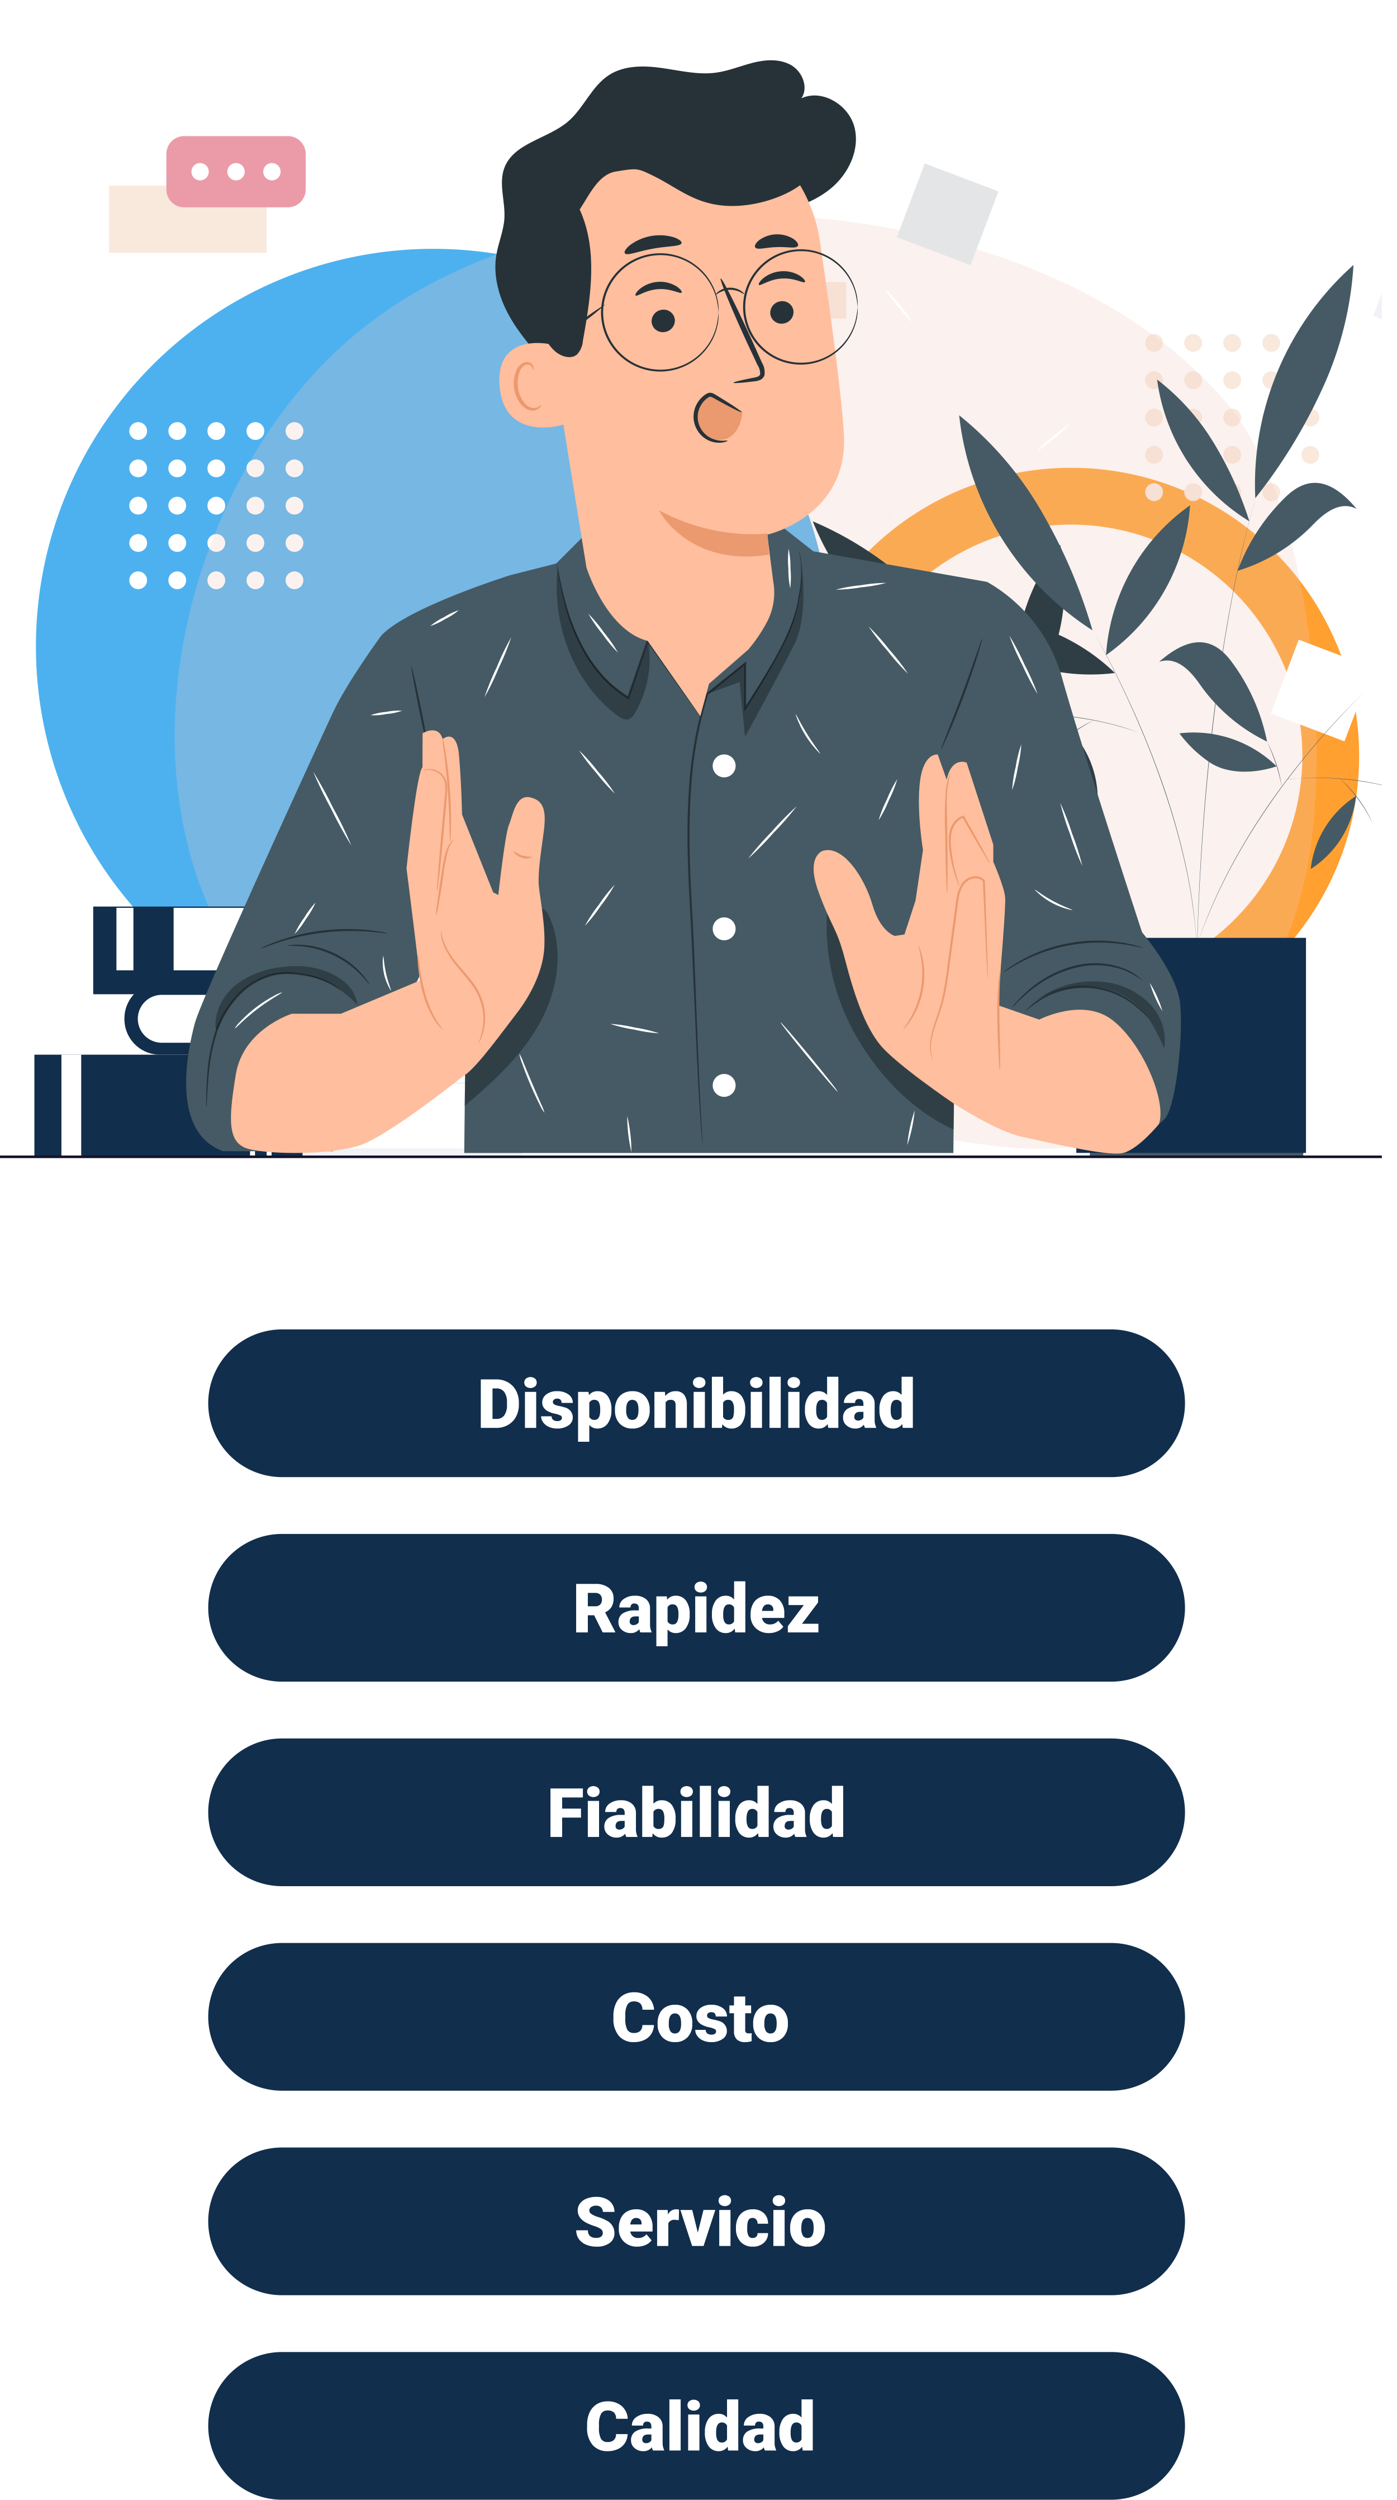 <svg xmlns="http://www.w3.org/2000/svg" xmlns:xlink="http://www.w3.org/1999/xlink" width="369" height="660" viewBox="0 0 369 660">
  <defs>
    <clipPath id="clip-path">
      <rect id="Rectángulo_33768" data-name="Rectángulo 33768" width="349.51" height="274.126" fill="none" stroke="#707070" stroke-width="1"/>
    </clipPath>
    <clipPath id="clip-path-2">
      <rect id="Rectángulo_33845" data-name="Rectángulo 33845" width="349.51" height="239.704" transform="translate(0 0)" fill="none"/>
    </clipPath>
    <clipPath id="clip-path-3">
      <rect id="Rectángulo_33841" data-name="Rectángulo 33841" width="301.619" height="246.715" fill="none"/>
    </clipPath>
    <clipPath id="clip-path-4">
      <rect id="Rectángulo_344652" data-name="Rectángulo 344652" width="359" height="271" transform="translate(-0.161 0.099)" fill="#ffa031" opacity="0.38"/>
    </clipPath>
    <clipPath id="clip-path-5">
      <rect id="Rectángulo_344722" data-name="Rectángulo 344722" width="365" height="307" transform="translate(0.424 -0.029)" fill="#ffa031" opacity="0.46"/>
    </clipPath>
    <clipPath id="clip-path-6">
      <rect id="Rectángulo_344721" data-name="Rectángulo 344721" width="495" height="496" transform="translate(0.228 -0.245)" fill="none"/>
    </clipPath>
    <filter id="Trazado_699647" x="15.624" y="230.363" width="78.838" height="41.15" filterUnits="userSpaceOnUse">
      <feOffset dy="3" input="SourceAlpha"/>
      <feGaussianBlur stdDeviation="3" result="blur"/>
      <feFlood flood-opacity="0.161"/>
      <feComposite operator="in" in2="blur"/>
      <feComposite in="SourceGraphic"/>
    </filter>
    <filter id="Trazado_697642" x="243.548" y="-108.094" width="50.766" height="50.767" filterUnits="userSpaceOnUse">
      <feOffset dy="3" input="SourceAlpha"/>
      <feGaussianBlur stdDeviation="3" result="blur-2"/>
      <feFlood flood-opacity="0.161"/>
      <feComposite operator="in" in2="blur-2"/>
      <feComposite in="SourceGraphic"/>
    </filter>
    <filter id="Trazado_699648" x="-0.209" y="71.624" width="44.836" height="44.836" filterUnits="userSpaceOnUse">
      <feOffset dy="3" input="SourceAlpha"/>
      <feGaussianBlur stdDeviation="3" result="blur-3"/>
      <feFlood flood-opacity="0.161"/>
      <feComposite operator="in" in2="blur-3"/>
      <feComposite in="SourceGraphic"/>
    </filter>
    <filter id="Rectángulo_345159" x="227.893" y="34.169" width="44.836" height="44.836" filterUnits="userSpaceOnUse">
      <feOffset dy="3" input="SourceAlpha"/>
      <feGaussianBlur stdDeviation="3" result="blur-4"/>
      <feFlood flood-opacity="0.161"/>
      <feComposite operator="in" in2="blur-4"/>
      <feComposite in="SourceGraphic"/>
    </filter>
    <filter id="Rectángulo_345160" x="326.665" y="159.897" width="44.836" height="44.836" filterUnits="userSpaceOnUse">
      <feOffset dy="3" input="SourceAlpha"/>
      <feGaussianBlur stdDeviation="3" result="blur-5"/>
      <feFlood flood-opacity="0.161"/>
      <feComposite operator="in" in2="blur-5"/>
      <feComposite in="SourceGraphic"/>
    </filter>
    <filter id="Rectángulo_344711" x="11.774" y="-62.565" width="36.501" height="36.501" filterUnits="userSpaceOnUse">
      <feOffset dy="3" input="SourceAlpha"/>
      <feGaussianBlur stdDeviation="3" result="blur-6"/>
      <feFlood flood-opacity="0.161"/>
      <feComposite operator="in" in2="blur-6"/>
      <feComposite in="SourceGraphic"/>
    </filter>
    <filter id="Rectángulo_344712" x="212.805" y="-116.551" width="34.916" height="34.916" filterUnits="userSpaceOnUse">
      <feOffset dy="3" input="SourceAlpha"/>
      <feGaussianBlur stdDeviation="3" result="blur-7"/>
      <feFlood flood-opacity="0.161"/>
      <feComposite operator="in" in2="blur-7"/>
      <feComposite in="SourceGraphic"/>
    </filter>
    <clipPath id="clip-path-9">
      <rect id="Rectángulo_344718" data-name="Rectángulo 344718" width="0.176" height="3.747" fill="none"/>
    </clipPath>
    <clipPath id="clip-path-11">
      <rect id="Rectángulo_344730" data-name="Rectángulo 344730" width="262.77" height="288.659" fill="none"/>
    </clipPath>
    <clipPath id="clip-path-13">
      <rect id="Rectángulo_344723" data-name="Rectángulo 344723" width="24.573" height="52.128" fill="none"/>
    </clipPath>
    <clipPath id="clip-path-14">
      <rect id="Rectángulo_344724" data-name="Rectángulo 344724" width="33.737" height="59.585" fill="none"/>
    </clipPath>
    <clipPath id="clip-path-15">
      <rect id="Rectángulo_344725" data-name="Rectángulo 344725" width="24.548" height="39.848" fill="none"/>
    </clipPath>
    <clipPath id="clip-path-16">
      <rect id="Rectángulo_344726" data-name="Rectángulo 344726" width="25.42" height="45.795" fill="none"/>
    </clipPath>
    <clipPath id="clip-path-17">
      <rect id="Rectángulo_344727" data-name="Rectángulo 344727" width="37.498" height="16.618" fill="none"/>
    </clipPath>
    <clipPath id="clip-path-18">
      <rect id="Rectángulo_344728" data-name="Rectángulo 344728" width="35.625" height="17.695" fill="none"/>
    </clipPath>
  </defs>
  <g id="Grupo_1005937" data-name="Grupo 1005937" transform="translate(6653 7871)">
    <path id="Trazado_701920" data-name="Trazado 701920" d="M19.5,0h219a19.5,19.5,0,0,1,0,39H19.5a19.5,19.5,0,0,1,0-39Z" transform="translate(-6598 -7520)" fill="#112e4c"/>
    <path id="Trazado_701921" data-name="Trazado 701921" d="M38,17V4.2h4.122a6.064,6.064,0,0,1,3.05.769,5.406,5.406,0,0,1,2.114,2.171,6.554,6.554,0,0,1,.769,3.142v.589a6.592,6.592,0,0,1-.743,3.151,5.429,5.429,0,0,1-2.092,2.18,5.93,5.93,0,0,1-3.01.8ZM41.088,6.585v8.042H42.16a2.4,2.4,0,0,0,2.039-.945,4.63,4.63,0,0,0,.712-2.808V10.32A4.592,4.592,0,0,0,44.2,7.525a2.442,2.442,0,0,0-2.074-.94ZM52.628,17H49.657V7.49h2.971ZM49.481,5.029a1.334,1.334,0,0,1,.457-1.043,1.934,1.934,0,0,1,2.373,0,1.334,1.334,0,0,1,.457,1.043,1.334,1.334,0,0,1-.457,1.043,1.934,1.934,0,0,1-2.373,0A1.334,1.334,0,0,1,49.481,5.029Zm9.949,9.3a.684.684,0,0,0-.4-.606,6.016,6.016,0,0,0-1.5-.475A6.853,6.853,0,0,1,55.7,12.6a3.062,3.062,0,0,1-1.1-.971,2.319,2.319,0,0,1-.378-1.31,2.628,2.628,0,0,1,1.081-2.158,4.453,4.453,0,0,1,2.83-.848,4.934,4.934,0,0,1,3.023.853A2.666,2.666,0,0,1,62.3,10.408H59.334q0-1.143-1.2-1.143a1.194,1.194,0,0,0-.782.259.8.8,0,0,0-.316.646.737.737,0,0,0,.387.642,3.654,3.654,0,0,0,1.235.4,10.671,10.671,0,0,1,1.49.378,2.706,2.706,0,0,1,2.145,2.646,2.491,2.491,0,0,1-1.156,2.118,5.068,5.068,0,0,1-2.993.817,5.172,5.172,0,0,1-2.18-.439,3.645,3.645,0,0,1-1.494-1.2,2.707,2.707,0,0,1-.536-1.591H56.7a1.145,1.145,0,0,0,.439.962,1.808,1.808,0,0,0,1.081.3,1.422,1.422,0,0,0,.91-.246A.787.787,0,0,0,59.431,14.328ZM72.5,12.315a5.735,5.735,0,0,1-1,3.538,3.2,3.2,0,0,1-2.694,1.323,2.742,2.742,0,0,1-2.153-.958v4.438H63.693V7.49h2.769l.088.879a2.742,2.742,0,0,1,2.241-1.055,3.224,3.224,0,0,1,2.733,1.3,5.805,5.805,0,0,1,.976,3.564Zm-2.962-.185q0-2.531-1.477-2.531a1.394,1.394,0,0,0-1.406.756V14.1a1.439,1.439,0,0,0,1.424.791q1.415,0,1.459-2.443Zm3.894.026a5.613,5.613,0,0,1,.554-2.536,3.96,3.96,0,0,1,1.591-1.709,4.791,4.791,0,0,1,2.435-.6,4.373,4.373,0,0,1,3.366,1.323,5.076,5.076,0,0,1,1.23,3.6v.105a4.925,4.925,0,0,1-1.235,3.529,4.384,4.384,0,0,1-3.344,1.305,4.434,4.434,0,0,1-3.261-1.217,4.761,4.761,0,0,1-1.327-3.3Zm2.962.185a3.538,3.538,0,0,0,.413,1.934,1.376,1.376,0,0,0,1.222.615q1.582,0,1.617-2.435v-.3q0-2.558-1.635-2.558-1.485,0-1.608,2.206ZM86.633,7.49l.1,1.116a3.225,3.225,0,0,1,2.716-1.292,2.713,2.713,0,0,1,2.219.888,4.226,4.226,0,0,1,.76,2.672V17H89.454V11a1.6,1.6,0,0,0-.29-1.059A1.342,1.342,0,0,0,88.109,9.6a1.413,1.413,0,0,0-1.292.686V17H83.855V7.49ZM97.188,17H94.218V7.49h2.971ZM94.042,5.029A1.334,1.334,0,0,1,94.5,3.986a1.934,1.934,0,0,1,2.373,0,1.334,1.334,0,0,1,.457,1.043,1.334,1.334,0,0,1-.457,1.043,1.934,1.934,0,0,1-2.373,0A1.334,1.334,0,0,1,94.042,5.029Zm13.8,7.295a5.8,5.8,0,0,1-.967,3.595,3.238,3.238,0,0,1-2.725,1.257,2.81,2.81,0,0,1-2.338-1.151l-.123.976H99.034V3.5H102V8.255a2.711,2.711,0,0,1,2.136-.94,3.239,3.239,0,0,1,2.742,1.274,5.826,5.826,0,0,1,.967,3.586Zm-2.971-.189a3.866,3.866,0,0,0-.365-1.952,1.229,1.229,0,0,0-1.121-.584,1.418,1.418,0,0,0-1.389.763v3.773a1.426,1.426,0,0,0,1.406.755,1.258,1.258,0,0,0,1.327-1.018A7.309,7.309,0,0,0,104.87,12.135Zm7.4,4.865H109.3V7.49h2.971ZM109.124,5.029a1.334,1.334,0,0,1,.457-1.043,1.934,1.934,0,0,1,2.373,0,1.334,1.334,0,0,1,.457,1.043,1.334,1.334,0,0,1-.457,1.043,1.934,1.934,0,0,1-2.373,0A1.334,1.334,0,0,1,109.124,5.029ZM117.219,17h-2.971V3.5h2.971Zm4.948,0H119.2V7.49h2.971ZM119.021,5.029a1.334,1.334,0,0,1,.457-1.043,1.934,1.934,0,0,1,2.373,0,1.334,1.334,0,0,1,.457,1.043,1.334,1.334,0,0,1-.457,1.043,1.934,1.934,0,0,1-2.373,0A1.334,1.334,0,0,1,119.021,5.029Zm4.6,7.146a5.809,5.809,0,0,1,.976-3.56,3.211,3.211,0,0,1,2.725-1.3,2.731,2.731,0,0,1,2.145,1V3.5h2.971V17H129.77l-.149-1.02a2.8,2.8,0,0,1-2.32,1.2,3.205,3.205,0,0,1-2.689-1.3A5.993,5.993,0,0,1,123.617,12.175Zm2.962.185q0,2.531,1.477,2.531a1.458,1.458,0,0,0,1.406-.826V10.443a1.419,1.419,0,0,0-1.389-.844q-1.371,0-1.485,2.215ZM139.473,17a3.344,3.344,0,0,1-.281-.853,2.754,2.754,0,0,1-2.285,1.028,3.374,3.374,0,0,1-2.285-.813,2.588,2.588,0,0,1-.94-2.043,2.66,2.66,0,0,1,1.143-2.338,5.821,5.821,0,0,1,3.322-.791h.914v-.5q0-1.316-1.134-1.316a.927.927,0,0,0-1.055,1.042h-2.962a2.655,2.655,0,0,1,1.173-2.239,4.931,4.931,0,0,1,2.993-.86,4.323,4.323,0,0,1,2.874.888,3.086,3.086,0,0,1,1.081,2.435v4.21a4.311,4.311,0,0,0,.4,2V17Zm-1.854-1.934a1.652,1.652,0,0,0,.918-.237,1.487,1.487,0,0,0,.523-.536V12.772H138.2q-1.547,0-1.547,1.389a.848.848,0,0,0,.272.655A.986.986,0,0,0,137.618,15.066Zm5.678-2.892a5.809,5.809,0,0,1,.976-3.56A3.211,3.211,0,0,1,147,7.314a2.731,2.731,0,0,1,2.145,1V3.5h2.971V17h-2.663l-.149-1.02a2.8,2.8,0,0,1-2.32,1.2,3.205,3.205,0,0,1-2.689-1.3A5.993,5.993,0,0,1,143.3,12.175Zm2.962.185q0,2.531,1.477,2.531a1.458,1.458,0,0,0,1.406-.826V10.443a1.419,1.419,0,0,0-1.389-.844q-1.371,0-1.485,2.215Z" transform="translate(-6564 -7511)" fill="#fff"/>
    <path id="Trazado_701922" data-name="Trazado 701922" d="M19.5,0h219a19.5,19.5,0,0,1,0,39H19.5a19.5,19.5,0,0,1,0-39Z" transform="translate(-6598 -7466)" fill="#112e4c"/>
    <path id="Trazado_701923" data-name="Trazado 701923" d="M67.938,12.474h-1.67V17H63.184V4.2H68.22a5.621,5.621,0,0,1,3.56,1.01,3.421,3.421,0,0,1,1.283,2.853,4.155,4.155,0,0,1-.541,2.213A3.837,3.837,0,0,1,70.83,11.7L73.5,16.868V17H70.2ZM66.269,10.1H68.22a1.751,1.751,0,0,0,1.323-.463,1.788,1.788,0,0,0,.444-1.291,1.809,1.809,0,0,0-.448-1.3,1.735,1.735,0,0,0-1.318-.471H66.269ZM80.146,17a3.344,3.344,0,0,1-.281-.853,2.754,2.754,0,0,1-2.285,1.028,3.374,3.374,0,0,1-2.285-.813,2.588,2.588,0,0,1-.94-2.043A2.66,2.66,0,0,1,75.5,11.981a5.821,5.821,0,0,1,3.322-.791h.914v-.5q0-1.316-1.134-1.316a.927.927,0,0,0-1.055,1.042H74.583a2.655,2.655,0,0,1,1.173-2.239,4.931,4.931,0,0,1,2.993-.86,4.323,4.323,0,0,1,2.874.888A3.086,3.086,0,0,1,82.7,10.637v4.21a4.311,4.311,0,0,0,.4,2V17Zm-1.854-1.934a1.652,1.652,0,0,0,.918-.237,1.487,1.487,0,0,0,.523-.536V12.772h-.861q-1.547,0-1.547,1.389a.848.848,0,0,0,.272.655A.986.986,0,0,0,78.292,15.066Zm14.88-2.751a5.735,5.735,0,0,1-1,3.538,3.2,3.2,0,0,1-2.694,1.323,2.742,2.742,0,0,1-2.153-.958v4.438H84.365V7.49h2.769l.088.879a2.742,2.742,0,0,1,2.241-1.055,3.224,3.224,0,0,1,2.733,1.3,5.805,5.805,0,0,1,.976,3.564Zm-2.962-.185q0-2.531-1.477-2.531a1.394,1.394,0,0,0-1.406.756V14.1a1.439,1.439,0,0,0,1.424.791q1.415,0,1.459-2.443ZM97.6,17H94.631V7.49H97.6ZM94.455,5.029a1.334,1.334,0,0,1,.457-1.043,1.934,1.934,0,0,1,2.373,0,1.334,1.334,0,0,1,.457,1.043,1.334,1.334,0,0,1-.457,1.043,1.934,1.934,0,0,1-2.373,0A1.334,1.334,0,0,1,94.455,5.029Zm4.6,7.146a5.809,5.809,0,0,1,.976-3.56,3.211,3.211,0,0,1,2.725-1.3,2.731,2.731,0,0,1,2.145,1V3.5h2.971V17H105.2l-.149-1.02a2.8,2.8,0,0,1-2.32,1.2,3.205,3.205,0,0,1-2.689-1.3A5.993,5.993,0,0,1,99.052,12.175Zm2.962.185q0,2.531,1.477,2.531a1.458,1.458,0,0,0,1.406-.826V10.443a1.419,1.419,0,0,0-1.389-.844q-1.371,0-1.485,2.215Zm12.138,4.816a4.889,4.889,0,0,1-3.542-1.305,4.507,4.507,0,0,1-1.354-3.4v-.246a5.84,5.84,0,0,1,.541-2.575,3.955,3.955,0,0,1,1.578-1.727,4.763,4.763,0,0,1,2.461-.611A4.117,4.117,0,0,1,117,8.558a4.887,4.887,0,0,1,1.16,3.467v1.151h-5.889a2.135,2.135,0,0,0,.694,1.257,2.066,2.066,0,0,0,1.389.457,2.662,2.662,0,0,0,2.2-.984l1.354,1.6a3.784,3.784,0,0,1-1.569,1.217A5.3,5.3,0,0,1,114.151,17.176ZM113.817,9.6q-1.3,0-1.547,1.723h2.988v-.229a1.467,1.467,0,0,0-.36-1.1A1.434,1.434,0,0,0,113.817,9.6Zm9.026,5.115h4.333V17H119.1V15.348l4.219-5.572h-4.034V7.49h7.8v1.6Z" transform="translate(-6564 -7457)" fill="#fff"/>
    <path id="Trazado_701924" data-name="Trazado 701924" d="M19.5,0h219a19.5,19.5,0,0,1,0,39H19.5a19.5,19.5,0,0,1,0-39Z" transform="translate(-6598 -7412)" fill="#112e4c"/>
    <path id="Trazado_701925" data-name="Trazado 701925" d="M64.462,11.9H59.488V17H56.4V4.2h8.561V6.585H59.488V9.529h4.975ZM69.235,17H66.264V7.49h2.971ZM66.088,5.029a1.334,1.334,0,0,1,.457-1.043,1.934,1.934,0,0,1,2.373,0,1.334,1.334,0,0,1,.457,1.043,1.334,1.334,0,0,1-.457,1.043,1.934,1.934,0,0,1-2.373,0A1.334,1.334,0,0,1,66.088,5.029ZM76.416,17a3.344,3.344,0,0,1-.281-.853,2.754,2.754,0,0,1-2.285,1.028,3.374,3.374,0,0,1-2.285-.813,2.588,2.588,0,0,1-.94-2.043,2.66,2.66,0,0,1,1.143-2.338,5.821,5.821,0,0,1,3.322-.791H76v-.5q0-1.316-1.134-1.316a.927.927,0,0,0-1.055,1.042H70.852a2.655,2.655,0,0,1,1.173-2.239,4.931,4.931,0,0,1,2.993-.86,4.323,4.323,0,0,1,2.874.888,3.086,3.086,0,0,1,1.081,2.435v4.21a4.311,4.311,0,0,0,.4,2V17Zm-1.854-1.934a1.652,1.652,0,0,0,.918-.237A1.487,1.487,0,0,0,76,14.293V12.772h-.861q-1.547,0-1.547,1.389a.848.848,0,0,0,.272.655A.986.986,0,0,0,74.561,15.066Zm14.88-2.742a5.8,5.8,0,0,1-.967,3.595,3.238,3.238,0,0,1-2.725,1.257,2.81,2.81,0,0,1-2.338-1.151L83.289,17H80.634V3.5H83.6V8.255a2.711,2.711,0,0,1,2.136-.94,3.239,3.239,0,0,1,2.742,1.274,5.826,5.826,0,0,1,.967,3.586Zm-2.971-.189a3.866,3.866,0,0,0-.365-1.952A1.229,1.229,0,0,0,84.985,9.6a1.418,1.418,0,0,0-1.389.763v3.773A1.426,1.426,0,0,0,85,14.891a1.258,1.258,0,0,0,1.327-1.018A7.309,7.309,0,0,0,86.47,12.135ZM93.871,17H90.9V7.49h2.971ZM90.724,5.029a1.334,1.334,0,0,1,.457-1.043,1.934,1.934,0,0,1,2.373,0,1.334,1.334,0,0,1,.457,1.043,1.334,1.334,0,0,1-.457,1.043,1.934,1.934,0,0,1-2.373,0A1.334,1.334,0,0,1,90.724,5.029ZM98.819,17H95.848V3.5h2.971Zm4.948,0H100.8V7.49h2.971ZM100.621,5.029a1.334,1.334,0,0,1,.457-1.043,1.934,1.934,0,0,1,2.373,0,1.334,1.334,0,0,1,.457,1.043,1.334,1.334,0,0,1-.457,1.043,1.934,1.934,0,0,1-2.373,0A1.334,1.334,0,0,1,100.621,5.029Zm4.6,7.146a5.809,5.809,0,0,1,.976-3.56,3.211,3.211,0,0,1,2.725-1.3,2.731,2.731,0,0,1,2.145,1V3.5h2.971V17H111.37l-.149-1.02a2.8,2.8,0,0,1-2.32,1.2,3.205,3.205,0,0,1-2.689-1.3A5.993,5.993,0,0,1,105.217,12.175Zm2.962.185q0,2.531,1.477,2.531a1.458,1.458,0,0,0,1.406-.826V10.443a1.419,1.419,0,0,0-1.389-.844q-1.371,0-1.485,2.215ZM121.073,17a3.344,3.344,0,0,1-.281-.853,2.754,2.754,0,0,1-2.285,1.028,3.374,3.374,0,0,1-2.285-.813,2.588,2.588,0,0,1-.94-2.043,2.66,2.66,0,0,1,1.143-2.338,5.821,5.821,0,0,1,3.322-.791h.914v-.5q0-1.316-1.134-1.316a.927.927,0,0,0-1.055,1.042h-2.962a2.655,2.655,0,0,1,1.173-2.239,4.931,4.931,0,0,1,2.993-.86,4.323,4.323,0,0,1,2.874.888,3.086,3.086,0,0,1,1.081,2.435v4.21a4.311,4.311,0,0,0,.4,2V17Zm-1.854-1.934a1.652,1.652,0,0,0,.918-.237,1.487,1.487,0,0,0,.523-.536V12.772H119.8q-1.547,0-1.547,1.389a.848.848,0,0,0,.272.655A.986.986,0,0,0,119.218,15.066Zm5.678-2.892a5.809,5.809,0,0,1,.976-3.56,3.211,3.211,0,0,1,2.725-1.3,2.731,2.731,0,0,1,2.145,1V3.5h2.971V17h-2.663l-.149-1.02a2.8,2.8,0,0,1-2.32,1.2,3.205,3.205,0,0,1-2.689-1.3A5.993,5.993,0,0,1,124.9,12.175Zm2.962.185q0,2.531,1.477,2.531a1.458,1.458,0,0,0,1.406-.826V10.443a1.419,1.419,0,0,0-1.389-.844q-1.371,0-1.485,2.215Z" transform="translate(-6564 -7403)" fill="#fff"/>
    <path id="Trazado_701926" data-name="Trazado 701926" d="M19.5,0h219a19.5,19.5,0,0,1,0,39H19.5a19.5,19.5,0,0,1,0-39Z" transform="translate(-6598 -7358)" fill="#112e4c"/>
    <path id="Trazado_701927" data-name="Trazado 701927" d="M82.739,12.667a4.673,4.673,0,0,1-.721,2.36,4.35,4.35,0,0,1-1.85,1.586,6.3,6.3,0,0,1-2.72.563,5.025,5.025,0,0,1-3.973-1.644,6.786,6.786,0,0,1-1.45-4.641v-.633a7.746,7.746,0,0,1,.655-3.292,4.961,4.961,0,0,1,1.885-2.18,5.26,5.26,0,0,1,2.848-.769,5.516,5.516,0,0,1,3.744,1.226,4.844,4.844,0,0,1,1.608,3.379H79.689A2.292,2.292,0,0,0,79.1,6.945a2.422,2.422,0,0,0-1.687-.51,1.843,1.843,0,0,0-1.687.861,5.536,5.536,0,0,0-.562,2.751v.905a6.126,6.126,0,0,0,.514,2.927,1.882,1.882,0,0,0,1.771.879,2.369,2.369,0,0,0,1.626-.5,2.126,2.126,0,0,0,.6-1.591Zm.949-.51a5.613,5.613,0,0,1,.554-2.536,3.96,3.96,0,0,1,1.591-1.709,4.791,4.791,0,0,1,2.435-.6,4.373,4.373,0,0,1,3.366,1.323,5.076,5.076,0,0,1,1.23,3.6v.105a4.925,4.925,0,0,1-1.235,3.529,4.384,4.384,0,0,1-3.344,1.305,4.434,4.434,0,0,1-3.261-1.217,4.761,4.761,0,0,1-1.327-3.3Zm2.962.185a3.538,3.538,0,0,0,.413,1.934,1.376,1.376,0,0,0,1.222.615q1.582,0,1.617-2.435v-.3Q89.9,9.6,88.268,9.6q-1.485,0-1.608,2.206Zm12.5,1.986a.684.684,0,0,0-.4-.606,6.016,6.016,0,0,0-1.5-.475,6.853,6.853,0,0,1-1.828-.646,3.062,3.062,0,0,1-1.1-.971,2.319,2.319,0,0,1-.378-1.31,2.628,2.628,0,0,1,1.081-2.158,4.453,4.453,0,0,1,2.83-.848,4.934,4.934,0,0,1,3.023.853,2.666,2.666,0,0,1,1.143,2.241H99.052q0-1.143-1.2-1.143a1.194,1.194,0,0,0-.782.259.8.8,0,0,0-.316.646.737.737,0,0,0,.387.642,3.654,3.654,0,0,0,1.235.4,10.671,10.671,0,0,1,1.49.378A2.706,2.706,0,0,1,102,14.24a2.491,2.491,0,0,1-1.156,2.118,5.068,5.068,0,0,1-2.993.817,5.172,5.172,0,0,1-2.18-.439,3.645,3.645,0,0,1-1.494-1.2,2.707,2.707,0,0,1-.536-1.591h2.769a1.145,1.145,0,0,0,.439.962,1.808,1.808,0,0,0,1.081.3,1.422,1.422,0,0,0,.91-.246A.787.787,0,0,0,99.148,14.328Zm7.69-9.2V7.49H108.4V9.547h-1.564V13.9a1.111,1.111,0,0,0,.193.747,1.037,1.037,0,0,0,.765.211,4.345,4.345,0,0,0,.738-.053v2.118a5.466,5.466,0,0,1-1.67.255,3.1,3.1,0,0,1-2.259-.721,2.954,2.954,0,0,1-.729-2.188V9.547h-1.213V7.49h1.213V5.126Zm2.092,7.031a5.613,5.613,0,0,1,.554-2.536,3.96,3.96,0,0,1,1.591-1.709,4.791,4.791,0,0,1,2.435-.6,4.373,4.373,0,0,1,3.366,1.323,5.076,5.076,0,0,1,1.23,3.6v.105a4.925,4.925,0,0,1-1.235,3.529,4.384,4.384,0,0,1-3.344,1.305,4.434,4.434,0,0,1-3.261-1.217,4.761,4.761,0,0,1-1.327-3.3Zm2.962.185a3.538,3.538,0,0,0,.413,1.934,1.376,1.376,0,0,0,1.222.615q1.582,0,1.617-2.435v-.3q0-2.558-1.635-2.558-1.485,0-1.608,2.206Z" transform="translate(-6563 -7349)" fill="#fff"/>
    <path id="Trazado_701928" data-name="Trazado 701928" d="M19.5,0h219a19.5,19.5,0,0,1,0,39H19.5a19.5,19.5,0,0,1,0-39Z" transform="translate(-6598 -7304)" fill="#112e4c"/>
    <path id="Trazado_701929" data-name="Trazado 701929" d="M69.217,13.6a1.268,1.268,0,0,0-.479-1.055,5.954,5.954,0,0,0-1.683-.782,16.147,16.147,0,0,1-1.969-.782Q62.6,9.758,62.6,7.622a3.011,3.011,0,0,1,.62-1.876A4.008,4.008,0,0,1,64.972,4.48a6.823,6.823,0,0,1,2.549-.453A5.969,5.969,0,0,1,70,4.52a3.917,3.917,0,0,1,1.7,1.4A3.661,3.661,0,0,1,72.3,8H69.226a1.547,1.547,0,0,0-.479-1.213,1.867,1.867,0,0,0-1.3-.431,2.106,2.106,0,0,0-1.305.365,1.074,1.074,0,0,0,.048,1.819,6.65,6.65,0,0,0,1.854.826,11.36,11.36,0,0,1,2.18.918,3.663,3.663,0,0,1,2.074,3.3,3.125,3.125,0,0,1-1.266,2.637,5.629,5.629,0,0,1-3.472.958,6.888,6.888,0,0,1-2.817-.558,4.247,4.247,0,0,1-1.9-1.529,3.985,3.985,0,0,1-.637-2.237h3.094a1.963,1.963,0,0,0,.532,1.516,2.513,2.513,0,0,0,1.727.488,1.985,1.985,0,0,0,1.208-.33A1.088,1.088,0,0,0,69.217,13.6Zm9.132,3.577a4.889,4.889,0,0,1-3.542-1.305,4.507,4.507,0,0,1-1.354-3.4v-.246a5.84,5.84,0,0,1,.541-2.575,3.955,3.955,0,0,1,1.578-1.727,4.763,4.763,0,0,1,2.461-.611A4.117,4.117,0,0,1,81.2,8.558a4.887,4.887,0,0,1,1.16,3.467v1.151H76.468a2.135,2.135,0,0,0,.694,1.257,2.066,2.066,0,0,0,1.389.457,2.662,2.662,0,0,0,2.2-.984l1.354,1.6a3.784,3.784,0,0,1-1.569,1.217A5.3,5.3,0,0,1,78.349,17.176ZM78.015,9.6q-1.3,0-1.547,1.723h2.988v-.229a1.467,1.467,0,0,0-.36-1.1A1.434,1.434,0,0,0,78.015,9.6Zm11.285.571-.976-.07a1.752,1.752,0,0,0-1.793.879V17H83.57V7.49h2.777l.1,1.222a2.294,2.294,0,0,1,2.083-1.4,2.888,2.888,0,0,1,.826.105Zm5.019,3.3,1.5-5.985h3.12L95.839,17H92.816l-3.1-9.51h3.129ZM102.95,17H99.979V7.49h2.971ZM99.8,5.029a1.334,1.334,0,0,1,.457-1.043,1.934,1.934,0,0,1,2.373,0,1.334,1.334,0,0,1,.457,1.043,1.334,1.334,0,0,1-.457,1.043,1.934,1.934,0,0,1-2.373,0A1.334,1.334,0,0,1,99.8,5.029Zm8.991,9.861a1.317,1.317,0,0,0,.967-.338,1.241,1.241,0,0,0,.334-.945h2.777a3.288,3.288,0,0,1-1.121,2.566,4.168,4.168,0,0,1-2.887,1,4.22,4.22,0,0,1-3.27-1.3,5.125,5.125,0,0,1-1.2-3.6v-.123a5.792,5.792,0,0,1,.532-2.544,3.872,3.872,0,0,1,1.534-1.7,4.573,4.573,0,0,1,2.373-.593,4.116,4.116,0,0,1,2.944,1.028,3.647,3.647,0,0,1,1.09,2.786H110.1a1.626,1.626,0,0,0-.36-1.134,1.244,1.244,0,0,0-.967-.4q-1.151,0-1.345,1.468a10.357,10.357,0,0,0-.062,1.283,4.068,4.068,0,0,0,.343,1.986A1.187,1.187,0,0,0,108.794,14.891ZM117.25,17h-2.971V7.49h2.971ZM114.1,5.029a1.334,1.334,0,0,1,.457-1.043,1.934,1.934,0,0,1,2.373,0,1.334,1.334,0,0,1,.457,1.043,1.334,1.334,0,0,1-.457,1.043,1.934,1.934,0,0,1-2.373,0A1.334,1.334,0,0,1,114.1,5.029Zm4.6,7.128a5.613,5.613,0,0,1,.554-2.536,3.96,3.96,0,0,1,1.591-1.709,4.791,4.791,0,0,1,2.435-.6,4.373,4.373,0,0,1,3.366,1.323,5.076,5.076,0,0,1,1.23,3.6v.105a4.925,4.925,0,0,1-1.235,3.529,4.384,4.384,0,0,1-3.344,1.305,4.434,4.434,0,0,1-3.261-1.217,4.761,4.761,0,0,1-1.327-3.3Zm2.962.185a3.538,3.538,0,0,0,.413,1.934,1.376,1.376,0,0,0,1.222.615q1.582,0,1.617-2.435v-.3q0-2.558-1.635-2.558-1.485,0-1.608,2.206Z" transform="translate(-6563 -7295)" fill="#fff"/>
    <path id="Trazado_701930" data-name="Trazado 701930" d="M19.5,0h219a19.5,19.5,0,0,1,0,39H19.5a19.5,19.5,0,0,1,0-39Z" transform="translate(-6598 -7250)" fill="#112e4c"/>
    <path id="Trazado_701931" data-name="Trazado 701931" d="M75.787,12.667a4.673,4.673,0,0,1-.721,2.36,4.35,4.35,0,0,1-1.85,1.586,6.3,6.3,0,0,1-2.72.563,5.025,5.025,0,0,1-3.973-1.644,6.786,6.786,0,0,1-1.45-4.641v-.633a7.746,7.746,0,0,1,.655-3.292,4.961,4.961,0,0,1,1.885-2.18,5.26,5.26,0,0,1,2.848-.769,5.516,5.516,0,0,1,3.744,1.226,4.844,4.844,0,0,1,1.608,3.379H72.737a2.292,2.292,0,0,0-.589-1.679,2.422,2.422,0,0,0-1.687-.51,1.843,1.843,0,0,0-1.687.861,5.536,5.536,0,0,0-.562,2.751v.905a6.126,6.126,0,0,0,.514,2.927,1.882,1.882,0,0,0,1.771.879,2.369,2.369,0,0,0,1.626-.5,2.126,2.126,0,0,0,.6-1.591ZM82.467,17a3.344,3.344,0,0,1-.281-.853A2.754,2.754,0,0,1,79.9,17.176a3.374,3.374,0,0,1-2.285-.813,2.588,2.588,0,0,1-.94-2.043,2.66,2.66,0,0,1,1.143-2.338,5.821,5.821,0,0,1,3.322-.791h.914v-.5q0-1.316-1.134-1.316a.927.927,0,0,0-1.055,1.042H76.9a2.655,2.655,0,0,1,1.173-2.239,4.931,4.931,0,0,1,2.993-.86,4.323,4.323,0,0,1,2.874.888,3.086,3.086,0,0,1,1.081,2.435v4.21a4.311,4.311,0,0,0,.4,2V17Zm-1.854-1.934a1.652,1.652,0,0,0,.918-.237,1.487,1.487,0,0,0,.523-.536V12.772h-.861q-1.547,0-1.547,1.389a.848.848,0,0,0,.272.655A.986.986,0,0,0,80.612,15.066ZM89.788,17H86.817V3.5h2.971Zm4.948,0H91.766V7.49h2.971ZM91.59,5.029a1.334,1.334,0,0,1,.457-1.043,1.934,1.934,0,0,1,2.373,0,1.334,1.334,0,0,1,.457,1.043,1.334,1.334,0,0,1-.457,1.043,1.934,1.934,0,0,1-2.373,0A1.334,1.334,0,0,1,91.59,5.029Zm4.6,7.146a5.809,5.809,0,0,1,.976-3.56,3.211,3.211,0,0,1,2.725-1.3,2.731,2.731,0,0,1,2.145,1V3.5H105V17h-2.663l-.149-1.02a2.8,2.8,0,0,1-2.32,1.2,3.205,3.205,0,0,1-2.689-1.3A5.993,5.993,0,0,1,96.187,12.175Zm2.962.185q0,2.531,1.477,2.531a1.458,1.458,0,0,0,1.406-.826V10.443a1.419,1.419,0,0,0-1.389-.844q-1.371,0-1.485,2.215ZM112.042,17a3.344,3.344,0,0,1-.281-.853,2.754,2.754,0,0,1-2.285,1.028,3.374,3.374,0,0,1-2.285-.813,2.588,2.588,0,0,1-.94-2.043,2.66,2.66,0,0,1,1.143-2.338,5.821,5.821,0,0,1,3.322-.791h.914v-.5q0-1.316-1.134-1.316a.927.927,0,0,0-1.055,1.042h-2.962a2.655,2.655,0,0,1,1.173-2.239,4.931,4.931,0,0,1,2.993-.86,4.323,4.323,0,0,1,2.874.888,3.086,3.086,0,0,1,1.081,2.435v4.21a4.311,4.311,0,0,0,.4,2V17Zm-1.854-1.934a1.652,1.652,0,0,0,.918-.237,1.487,1.487,0,0,0,.523-.536V12.772h-.861q-1.547,0-1.547,1.389a.848.848,0,0,0,.272.655A.986.986,0,0,0,110.188,15.066Zm5.678-2.892a5.809,5.809,0,0,1,.976-3.56,3.211,3.211,0,0,1,2.725-1.3,2.731,2.731,0,0,1,2.145,1V3.5h2.971V17h-2.663l-.149-1.02a2.8,2.8,0,0,1-2.32,1.2,3.205,3.205,0,0,1-2.689-1.3A5.993,5.993,0,0,1,115.865,12.175Zm2.962.185q0,2.531,1.477,2.531a1.458,1.458,0,0,0,1.406-.826V10.443a1.419,1.419,0,0,0-1.389-.844q-1.371,0-1.485,2.215Z" transform="translate(-6563 -7241)" fill="#fff"/>
    <g id="Grupo_998893" data-name="Grupo 998893">
      <g id="Grupo_998885" data-name="Grupo 998885" transform="translate(-7265 -8976.19)">
        <g id="Grupo_990643" data-name="Grupo 990643" transform="translate(621 1118)">
          <g id="Grupo_951800" data-name="Grupo 951800" transform="translate(0 6.853)">
            <g id="Grupo_951798" data-name="Grupo 951798" transform="translate(0.489 16.27)">
              <g id="Grupo_80327" data-name="Grupo 80327" transform="translate(0 0)" clip-path="url(#clip-path-2)">
                <path id="Trazado_113636" data-name="Trazado 113636" d="M209.94,253.988a104.97,104.97,0,1,1-104.97-104.97,104.97,104.97,0,0,1,104.97,104.97" transform="translate(0 -119.254)" fill="#4db1f0"/>
                <path id="Sustracción_2" data-name="Sustracción 2" d="M76.061,152.125a76.683,76.683,0,0,1-15.329-1.545,75.653,75.653,0,0,1-27.2-11.446A76.27,76.27,0,0,1,5.977,105.668,75.607,75.607,0,0,1,1.545,91.392a76.808,76.808,0,0,1,0-30.659,75.658,75.658,0,0,1,11.445-27.2A76.272,76.272,0,0,1,46.455,5.977,75.673,75.673,0,0,1,60.732,1.545a76.806,76.806,0,0,1,30.658,0,75.656,75.656,0,0,1,27.2,11.445,76.28,76.28,0,0,1,27.557,33.466,75.64,75.64,0,0,1,4.432,14.278,76.808,76.808,0,0,1,0,30.659,75.674,75.674,0,0,1-11.445,27.2,76.291,76.291,0,0,1-33.465,27.558A75.7,75.7,0,0,1,91.39,150.58,76.685,76.685,0,0,1,76.061,152.125ZM76.061,15a61.064,61.064,0,1,0,61.065,61.064A61.133,61.133,0,0,0,76.061,15Z" transform="translate(197.387 87.579)" fill="#ffa031" stroke="rgba(0,0,0,0)" stroke-miterlimit="10" stroke-width="1"/>
                <path id="Trazado_113639" data-name="Trazado 113639" d="M625.5,670.581a37.117,37.117,0,1,1-37.117-37.117A37.117,37.117,0,0,1,625.5,670.581" transform="translate(-441.158 -506.939)" fill="#fff"/>
                <path id="Trazado_113640" data-name="Trazado 113640" d="M1471.616,263.988a2.346,2.346,0,1,1-2.346-2.346,2.346,2.346,0,0,1,2.346,2.346" transform="translate(-1173.927 -209.383)" fill="#f9e8dc"/>
                <path id="Trazado_113641" data-name="Trazado 113641" d="M1523.291,263.988a2.346,2.346,0,1,1-2.346-2.346,2.346,2.346,0,0,1,2.346,2.346" transform="translate(-1215.281 -209.383)" fill="#f9e8dc"/>
                <path id="Trazado_113642" data-name="Trazado 113642" d="M1574.966,263.988a2.346,2.346,0,1,1-2.346-2.346,2.346,2.346,0,0,1,2.346,2.346" transform="translate(-1256.635 -209.383)" fill="#f9e8dc"/>
                <path id="Trazado_113643" data-name="Trazado 113643" d="M1626.641,263.988a2.346,2.346,0,1,1-2.346-2.346,2.346,2.346,0,0,1,2.346,2.346" transform="translate(-1297.989 -209.383)" fill="#f9e8dc"/>
                <path id="Trazado_113644" data-name="Trazado 113644" d="M1678.316,263.988a2.346,2.346,0,1,1-2.346-2.346,2.346,2.346,0,0,1,2.346,2.346" transform="translate(-1339.342 -209.383)" fill="#f9e8dc"/>
                <path id="Trazado_113645" data-name="Trazado 113645" d="M1471.616,313.314a2.346,2.346,0,1,1-2.346-2.346,2.346,2.346,0,0,1,2.346,2.346" transform="translate(-1173.927 -248.857)" fill="#f9e8dc"/>
                <path id="Trazado_113646" data-name="Trazado 113646" d="M1523.291,313.314a2.346,2.346,0,1,1-2.346-2.346,2.346,2.346,0,0,1,2.346,2.346" transform="translate(-1215.281 -248.857)" fill="#f9e8dc"/>
                <path id="Trazado_113647" data-name="Trazado 113647" d="M1574.966,313.314a2.346,2.346,0,1,1-2.346-2.346,2.346,2.346,0,0,1,2.346,2.346" transform="translate(-1256.635 -248.857)" fill="#f9e8dc"/>
                <path id="Trazado_113648" data-name="Trazado 113648" d="M1626.641,313.314a2.346,2.346,0,1,1-2.346-2.346,2.346,2.346,0,0,1,2.346,2.346" transform="translate(-1297.989 -248.857)" fill="#f9e8dc"/>
                <path id="Trazado_113649" data-name="Trazado 113649" d="M1678.316,313.314a2.346,2.346,0,1,1-2.346-2.346,2.346,2.346,0,0,1,2.346,2.346" transform="translate(-1339.342 -248.857)" fill="#f9e8dc"/>
                <path id="Trazado_113650" data-name="Trazado 113650" d="M1471.616,362.64a2.346,2.346,0,1,1-2.346-2.346,2.346,2.346,0,0,1,2.346,2.346" transform="translate(-1173.927 -288.331)" fill="#f9e8dc"/>
                <path id="Trazado_113651" data-name="Trazado 113651" d="M1523.291,362.64a2.346,2.346,0,1,1-2.346-2.346,2.346,2.346,0,0,1,2.346,2.346" transform="translate(-1215.281 -288.331)" fill="#f9e8dc"/>
                <path id="Trazado_113652" data-name="Trazado 113652" d="M1574.966,362.64a2.346,2.346,0,1,1-2.346-2.346,2.346,2.346,0,0,1,2.346,2.346" transform="translate(-1256.635 -288.331)" fill="#f9e8dc"/>
                <path id="Trazado_113653" data-name="Trazado 113653" d="M1626.641,362.64a2.346,2.346,0,1,1-2.346-2.346,2.346,2.346,0,0,1,2.346,2.346" transform="translate(-1297.989 -288.331)" fill="#f9e8dc"/>
                <path id="Trazado_113654" data-name="Trazado 113654" d="M1678.316,362.64a2.346,2.346,0,1,1-2.346-2.346,2.346,2.346,0,0,1,2.346,2.346" transform="translate(-1339.342 -288.331)" fill="#f9e8dc"/>
                <path id="Trazado_113655" data-name="Trazado 113655" d="M1471.616,411.967a2.346,2.346,0,1,1-2.346-2.346,2.346,2.346,0,0,1,2.346,2.346" transform="translate(-1173.927 -327.806)" fill="#f9e8dc"/>
                <path id="Trazado_113656" data-name="Trazado 113656" d="M1523.291,411.967a2.346,2.346,0,1,1-2.346-2.346,2.346,2.346,0,0,1,2.346,2.346" transform="translate(-1215.281 -327.806)" fill="#f9e8dc"/>
                <path id="Trazado_113657" data-name="Trazado 113657" d="M1574.966,411.967a2.346,2.346,0,1,1-2.346-2.346,2.346,2.346,0,0,1,2.346,2.346" transform="translate(-1256.635 -327.806)" fill="#f9e8dc"/>
                <path id="Trazado_113658" data-name="Trazado 113658" d="M1626.641,411.967a2.346,2.346,0,1,1-2.346-2.346,2.346,2.346,0,0,1,2.346,2.346" transform="translate(-1297.989 -327.806)" fill="#f9e8dc"/>
                <path id="Trazado_113659" data-name="Trazado 113659" d="M1678.316,411.967a2.346,2.346,0,1,1-2.346-2.346,2.346,2.346,0,0,1,2.346,2.346" transform="translate(-1339.342 -327.806)" fill="#f9e8dc"/>
                <path id="Trazado_113660" data-name="Trazado 113660" d="M1471.616,461.293a2.346,2.346,0,1,1-2.346-2.346,2.346,2.346,0,0,1,2.346,2.346" transform="translate(-1173.927 -367.279)" fill="#f9e8dc"/>
                <path id="Trazado_113661" data-name="Trazado 113661" d="M1523.291,461.293a2.346,2.346,0,1,1-2.346-2.346,2.346,2.346,0,0,1,2.346,2.346" transform="translate(-1215.281 -367.279)" fill="#f9e8dc"/>
                <path id="Trazado_113662" data-name="Trazado 113662" d="M1574.966,461.293a2.346,2.346,0,1,1-2.346-2.346,2.346,2.346,0,0,1,2.346,2.346" transform="translate(-1256.635 -367.279)" fill="#f9e8dc"/>
                <path id="Trazado_113663" data-name="Trazado 113663" d="M1626.641,461.293a2.346,2.346,0,1,1-2.346-2.346,2.346,2.346,0,0,1,2.346,2.346" transform="translate(-1297.989 -367.279)" fill="#f9e8dc"/>
                <path id="Trazado_113664" data-name="Trazado 113664" d="M1678.316,461.293a2.346,2.346,0,1,1-2.346-2.346,2.346,2.346,0,0,1,2.346,2.346" transform="translate(-1339.342 -367.279)" fill="#f9e8dc"/>
                <path id="Trazado_113665" data-name="Trazado 113665" d="M128.168,380.474a2.346,2.346,0,1,1-2.346-2.346,2.346,2.346,0,0,1,2.346,2.346" transform="translate(-98.813 -302.603)" fill="#fff"/>
                <path id="Trazado_113666" data-name="Trazado 113666" d="M179.843,380.474a2.346,2.346,0,1,1-2.346-2.346,2.346,2.346,0,0,1,2.346,2.346" transform="translate(-140.167 -302.603)" fill="#fff"/>
                <path id="Trazado_113667" data-name="Trazado 113667" d="M231.518,380.474a2.346,2.346,0,1,1-2.346-2.346,2.346,2.346,0,0,1,2.346,2.346" transform="translate(-181.521 -302.603)" fill="#fff"/>
                <path id="Trazado_113668" data-name="Trazado 113668" d="M283.193,380.474a2.346,2.346,0,1,1-2.346-2.346,2.346,2.346,0,0,1,2.346,2.346" transform="translate(-222.875 -302.603)" fill="#fff"/>
                <path id="Trazado_113669" data-name="Trazado 113669" d="M334.868,380.474a2.346,2.346,0,1,1-2.346-2.346,2.346,2.346,0,0,1,2.346,2.346" transform="translate(-264.228 -302.603)" fill="#fff"/>
                <path id="Trazado_113670" data-name="Trazado 113670" d="M128.168,429.8a2.346,2.346,0,1,1-2.346-2.346,2.346,2.346,0,0,1,2.346,2.346" transform="translate(-98.813 -342.077)" fill="#fff"/>
                <path id="Trazado_113671" data-name="Trazado 113671" d="M179.843,429.8a2.346,2.346,0,1,1-2.346-2.346,2.346,2.346,0,0,1,2.346,2.346" transform="translate(-140.167 -342.077)" fill="#fff"/>
                <path id="Trazado_113672" data-name="Trazado 113672" d="M231.518,429.8a2.346,2.346,0,1,1-2.346-2.346,2.346,2.346,0,0,1,2.346,2.346" transform="translate(-181.521 -342.077)" fill="#fff"/>
                <path id="Trazado_113673" data-name="Trazado 113673" d="M283.193,429.8a2.346,2.346,0,1,1-2.346-2.346,2.346,2.346,0,0,1,2.346,2.346" transform="translate(-222.875 -342.077)" fill="#fff"/>
                <path id="Trazado_113674" data-name="Trazado 113674" d="M334.868,429.8a2.346,2.346,0,1,1-2.346-2.346,2.346,2.346,0,0,1,2.346,2.346" transform="translate(-264.228 -342.077)" fill="#fff"/>
                <path id="Trazado_113675" data-name="Trazado 113675" d="M128.168,479.126a2.346,2.346,0,1,1-2.346-2.345,2.346,2.346,0,0,1,2.346,2.345" transform="translate(-98.813 -381.551)" fill="#fff"/>
                <path id="Trazado_113676" data-name="Trazado 113676" d="M179.843,479.126a2.346,2.346,0,1,1-2.346-2.345,2.346,2.346,0,0,1,2.346,2.345" transform="translate(-140.167 -381.551)" fill="#fff"/>
                <path id="Trazado_113677" data-name="Trazado 113677" d="M231.518,479.126a2.346,2.346,0,1,1-2.346-2.345,2.346,2.346,0,0,1,2.346,2.345" transform="translate(-181.521 -381.551)" fill="#fff"/>
                <path id="Trazado_113678" data-name="Trazado 113678" d="M283.193,479.126a2.346,2.346,0,1,1-2.346-2.345,2.346,2.346,0,0,1,2.346,2.345" transform="translate(-222.875 -381.551)" fill="#fff"/>
                <path id="Trazado_113679" data-name="Trazado 113679" d="M334.868,479.126a2.346,2.346,0,1,1-2.346-2.345,2.346,2.346,0,0,1,2.346,2.345" transform="translate(-264.228 -381.551)" fill="#fff"/>
                <path id="Trazado_113680" data-name="Trazado 113680" d="M128.168,528.453a2.346,2.346,0,1,1-2.346-2.346,2.346,2.346,0,0,1,2.346,2.346" transform="translate(-98.813 -421.025)" fill="#fff"/>
                <path id="Trazado_113681" data-name="Trazado 113681" d="M179.843,528.453a2.346,2.346,0,1,1-2.346-2.346,2.346,2.346,0,0,1,2.346,2.346" transform="translate(-140.167 -421.025)" fill="#fff"/>
                <path id="Trazado_113682" data-name="Trazado 113682" d="M231.518,528.453a2.346,2.346,0,1,1-2.346-2.346,2.346,2.346,0,0,1,2.346,2.346" transform="translate(-181.521 -421.025)" fill="#fff"/>
                <path id="Trazado_113683" data-name="Trazado 113683" d="M283.193,528.453a2.346,2.346,0,1,1-2.346-2.346,2.346,2.346,0,0,1,2.346,2.346" transform="translate(-222.875 -421.025)" fill="#fff"/>
                <path id="Trazado_113684" data-name="Trazado 113684" d="M334.868,528.453a2.346,2.346,0,1,1-2.346-2.346,2.346,2.346,0,0,1,2.346,2.346" transform="translate(-264.228 -421.025)" fill="#fff"/>
                <path id="Trazado_113685" data-name="Trazado 113685" d="M128.168,577.779a2.346,2.346,0,1,1-2.346-2.346,2.346,2.346,0,0,1,2.346,2.346" transform="translate(-98.813 -460.499)" fill="#fff"/>
                <path id="Trazado_113686" data-name="Trazado 113686" d="M179.843,577.779a2.346,2.346,0,1,1-2.346-2.346,2.346,2.346,0,0,1,2.346,2.346" transform="translate(-140.167 -460.499)" fill="#fff"/>
                <path id="Trazado_113687" data-name="Trazado 113687" d="M231.518,577.779a2.346,2.346,0,1,1-2.346-2.346,2.346,2.346,0,0,1,2.346,2.346" transform="translate(-181.521 -460.499)" fill="#fff"/>
                <path id="Trazado_113688" data-name="Trazado 113688" d="M283.193,577.779a2.346,2.346,0,1,1-2.346-2.346,2.346,2.346,0,0,1,2.346,2.346" transform="translate(-222.875 -460.499)" fill="#fff"/>
                <path id="Trazado_113689" data-name="Trazado 113689" d="M334.868,577.779a2.346,2.346,0,1,1-2.346-2.346,2.346,2.346,0,0,1,2.346,2.346" transform="translate(-264.228 -460.499)" fill="#fff"/>
                <rect id="Rectángulo_33843" data-name="Rectángulo 33843" width="41.208" height="9.639" transform="translate(172.819 38.56)" fill="#f9e8dc"/>
                <rect id="Rectángulo_33844" data-name="Rectángulo 33844" width="41.634" height="17.708" transform="translate(19.336 13.091)" fill="#f9e8dc"/>
                <path id="Trazado_113690" data-name="Trazado 113690" d="M177.225,0H204.6a4.711,4.711,0,0,1,4.711,4.711V14.1a4.711,4.711,0,0,1-4.711,4.711H177.225a4.711,4.711,0,0,1-4.711-4.711V4.713A4.711,4.711,0,0,1,177.225,0" transform="translate(-138.057 -0.002)" fill="#eb9ba8"/>
                <path id="Trazado_113691" data-name="Trazado 113691" d="M210.249,37.923a2.288,2.288,0,1,1-2.288-2.288,2.288,2.288,0,0,1,2.288,2.288" transform="translate(-164.593 -28.518)" fill="#fff"/>
                <path id="Trazado_113692" data-name="Trazado 113692" d="M257.741,37.923a2.288,2.288,0,1,1-2.288-2.288,2.288,2.288,0,0,1,2.288,2.288" transform="translate(-202.599 -28.518)" fill="#fff"/>
                <path id="Trazado_113693" data-name="Trazado 113693" d="M305.233,37.923a2.288,2.288,0,1,1-2.288-2.288,2.288,2.288,0,0,1,2.288,2.288" transform="translate(-240.605 -28.518)" fill="#fff"/>
              </g>
            </g>
            <g id="Grupo_951799" data-name="Grupo 951799" transform="translate(37.145 37.088)" opacity="0.251">
              <g id="Grupo_80323" data-name="Grupo 80323" transform="translate(0 0)" clip-path="url(#clip-path-3)">
                <path id="Trazado_113615" data-name="Trazado 113615" d="M192.731,242.833c-2.849-.216-5.756-.34-8.733-.318-15.752.117-31.159,4.355-47.009,4.192-33.582-.347-68.144-3.827-97.168-25.336C-24.481,173.718-3.4,71.642,49.9,29.735,78.226,7.468,113.506.659,147.307.029c43.512-.811,99.323,12.952,130.5,49.582,21.72,25.521,27.121,84.98,22.044,118.672-4.041,26.818-19.21,52.107-38.371,66.828-23.9,18.358-44.157,9.588-68.747,7.722" transform="translate(0 0.004)" fill="#f1c6bd"/>
              </g>
            </g>
          </g>
        </g>
      </g>
      <g id="Grupo_998892" data-name="Grupo 998892" transform="translate(-587.424 231.551)">
        <g id="Grupo_990807" data-name="Grupo 990807" transform="translate(-6066 -8102.522)">
          <g id="Enmascarar_grupo_116" data-name="Enmascarar grupo 116" transform="translate(0 0)" clip-path="url(#clip-path-5)">
            <g id="Grupo_952243" data-name="Grupo 952243" transform="translate(-68.804 -140.783)">
              <g id="Grupo_952242" data-name="Grupo 952242" transform="translate(0 0)" clip-path="url(#clip-path-6)">
                <g id="Grupo_952234" data-name="Grupo 952234" transform="translate(0)">
                  <g id="Grupo_952233" data-name="Grupo 952233" clip-path="url(#clip-path-6)">
                    <path id="Trazado_697626" data-name="Trazado 697626" d="M1261.188,1236.569a91.118,91.118,0,0,1,28.715,19.363,139.028,139.028,0,0,1,20.621,25.687,77.517,77.517,0,0,1-49.336-45.05" transform="translate(-977.28 -958.17)" fill="#2f3e45"/>
                    <path id="Trazado_697627" data-name="Trazado 697627" d="M1341.694,1449.787a52.243,52.243,0,0,1,22.413,6.207,52.622,52.622,0,0,1-45.308-2.139,52.237,52.237,0,0,1,22.895-4.068" transform="translate(-1021.915 -1123.316)" fill="#f0f2f5"/>
                    <path id="Trazado_697628" data-name="Trazado 697628" d="M1510.887,1264.1a52.569,52.569,0,0,1-10.59,44.105,52.628,52.628,0,0,1,10.59-44.105" transform="translate(-1161.63 -979.497)" fill="#2f3e45"/>
                    <path id="Trazado_697629" data-name="Trazado 697629" d="M1395.45,1624.236c-9.357-5.2-11.065-11.04-6.6-17.826a52.282,52.282,0,0,1,16.753-16.129,46.491,46.491,0,0,1-8.162,21.777c-3.735,5.252-4.336,9.128-1.988,12.178" transform="translate(-1074.361 -1232.211)" fill="#f0f2f5"/>
                    <rect id="Rectángulo_344691" data-name="Rectángulo 344691" width="56.214" height="26.965" transform="translate(149.177 419.219)" fill="#fff"/>
                    <path id="Trazado_697635" data-name="Trazado 697635" d="M0,0H70.865V26.965H0Z" transform="translate(78.312 419.219)" fill="#112e4c"/>
                    <rect id="Rectángulo_344692" data-name="Rectángulo 344692" width="58.023" height="2.215" transform="translate(149.177 419.219)" fill="#f0f2f5"/>
                    <rect id="Rectángulo_344693" data-name="Rectángulo 344693" width="26.02" height="0.554" transform="translate(180.234 426.416)" fill="#f0f2f5"/>
                    <rect id="Rectángulo_344694" data-name="Rectángulo 344694" width="58.023" height="2.215" transform="translate(149.177 443.969)" fill="#f0f2f5"/>
                    <rect id="Rectángulo_344695" data-name="Rectángulo 344695" width="5.225" height="26.965" transform="translate(85.453 419.219)" fill="#fff"/>
                    <rect id="Rectángulo_344696" data-name="Rectángulo 344696" width="1.306" height="26.965" transform="translate(139.663 419.219)" fill="#fff"/>
                    <rect id="Rectángulo_344697" data-name="Rectángulo 344697" width="1.306" height="26.965" transform="translate(135.276 419.219)" fill="#fff"/>
                    <path id="Trazado_697636" data-name="Trazado 697636" d="M871.9,1906.007h-5.868l-5.455-9.835h5.868Z" transform="translate(-666.907 -1469.203)" fill="#f0f2f5"/>
                    <rect id="Rectángulo_344698" data-name="Rectángulo 344698" width="48.26" height="23.15" transform="translate(154.69 377.117)" fill="#fff"/>
                    <g transform="matrix(1, 0, 0, 1, 69.23, 140.75)" filter="url(#Trazado_699647)">
                      <path id="Trazado_699647-2" data-name="Trazado 699647" d="M0,0H60.838V23.15H0Z" transform="translate(24.62 236.36)" fill="#112e4c"/>
                    </g>
                    <rect id="Rectángulo_344700" data-name="Rectángulo 344700" width="49.813" height="1.902" transform="translate(154.69 377.117)" fill="#f0f2f5"/>
                    <rect id="Rectángulo_344701" data-name="Rectángulo 344701" width="22.338" height="0.475" transform="translate(181.352 383.295)" fill="#f0f2f5"/>
                    <rect id="Rectángulo_344702" data-name="Rectángulo 344702" width="49.813" height="1.902" transform="translate(154.69 398.365)" fill="#f0f2f5"/>
                    <rect id="Rectángulo_344703" data-name="Rectángulo 344703" width="4.486" height="16.496" transform="translate(99.983 380.444)" fill="#fff"/>
                    <rect id="Rectángulo_344704" data-name="Rectángulo 344704" width="30.064" height="16.496" transform="translate(115.089 380.444)" fill="#fff"/>
                    <path id="Trazado_697637" data-name="Trazado 697637" d="M866.823,1712.829h-5.037l-4.683-8.443h5.038Z" transform="translate(-664.212 -1320.615)" fill="#f0f2f5"/>
                    <path id="Trazado_697638" data-name="Trazado 697638" d="M541.614,1796.575H463.376a9.386,9.386,0,0,1-9.386-9.386v-.18a9.386,9.386,0,0,1,9.386-9.386h78.238Z" transform="translate(-351.897 -1377.356)" fill="#112e4c"/>
                    <path id="Trazado_697639" data-name="Trazado 697639" d="M714.625,1800.374h-31.59a7.919,7.919,0,0,1,0-15.838h31.59Z" transform="translate(-523.216 -1382.712)" fill="#fff"/>
                    <rect id="Rectángulo_344705" data-name="Rectángulo 344705" width="40.781" height="1.557" transform="translate(151.9 400.267)" fill="#f0f2f5"/>
                    <rect id="Rectángulo_344706" data-name="Rectángulo 344706" width="18.288" height="0.389" transform="translate(173.728 405.325)" fill="#f0f2f5"/>
                    <rect id="Rectángulo_344707" data-name="Rectángulo 344707" width="40.781" height="1.557" transform="translate(151.9 417.662)" fill="#f0f2f5"/>
                    <path id="Trazado_697640" data-name="Trazado 697640" d="M509.742,1804.273H476.024a6.322,6.322,0,0,1,0-12.644h33.715a8.02,8.02,0,0,0-.828.722,7.918,7.918,0,0,0,.832,11.922" transform="translate(-364.071 -1388.207)" fill="#fff"/>
                    <path id="Trazado_697641" data-name="Trazado 697641" d="M614.927,1801.951a.419.419,0,0,1-.253-.085,9,9,0,0,1-.945-13.556,9.113,9.113,0,0,1,.941-.82.421.421,0,0,1,.509.671,8.337,8.337,0,0,0-.855.745,8.162,8.162,0,0,0,.858,12.289.42.42,0,0,1-.254.756" transform="translate(-473.612 -1384.934)" fill="#f0f2f5"/>
                    <g transform="matrix(1, 0, 0, 1, 69.23, 140.75)" filter="url(#Trazado_697642)">
                      <path id="Trazado_697642-2" data-name="Trazado 697642" d="M1462.077,188.592a16.383,16.383,0,1,1-16.383-16.383,16.383,16.383,0,0,1,16.383,16.383" transform="translate(-1176.76 -274.3)" fill="#fff"/>
                    </g>
                    <path id="Trazado_697643" data-name="Trazado 697643" d="M1466.074,229.5l-6.929-6.4,2.253-2.44,4.594,4.242,10.184-10.106,2.339,2.357Z" transform="translate(-1130.649 -166.541)" fill="#f0f2f5"/>
                    <rect id="Rectángulo_344708" data-name="Rectángulo 344708" width="8.546" height="8.546" transform="translate(389.422 53.28) rotate(-22.387)" fill="#f0f2f5"/>
                    <g transform="matrix(1, 0, 0, 1, 69.23, 140.75)" filter="url(#Trazado_699648)">
                      <path id="Trazado_699648-2" data-name="Trazado 699648" d="M0,0H20.812V20.812H0Z" transform="translate(8.79 97.08) rotate(-69.24)" fill="#fff"/>
                    </g>
                    <g transform="matrix(1, 0, 0, 1, 69.23, 140.75)" filter="url(#Rectángulo_345159)">
                      <rect id="Rectángulo_345159-2" data-name="Rectángulo 345159" width="20.812" height="20.812" transform="translate(236.89 59.63) rotate(-69.24)" fill="#e4e5e6"/>
                    </g>
                    <g transform="matrix(1, 0, 0, 1, 69.23, 140.75)" filter="url(#Rectángulo_345160)">
                      <rect id="Rectángulo_345160-2" data-name="Rectángulo 345160" width="20.812" height="20.812" transform="translate(335.66 185.36) rotate(-69.24)" fill="#fff"/>
                    </g>
                    <rect id="Rectángulo_344710" data-name="Rectángulo 344710" width="20.812" height="20.812" transform="matrix(0.354, -0.935, 0.935, 0.354, 412.88, 106.969)" fill="#f0f2f5"/>
                    <g transform="matrix(1, 0, 0, 1, 69.23, 140.75)" filter="url(#Rectángulo_344711)">
                      <rect id="Rectángulo_344711-2" data-name="Rectángulo 344711" width="13.118" height="13.118" transform="translate(20.77 -48) rotate(-40.78)" fill="#f0f2f5"/>
                    </g>
                    <g transform="matrix(1, 0, 0, 1, 69.23, 140.75)" filter="url(#Rectángulo_344712)">
                      <rect id="Rectángulo_344712-2" data-name="Rectángulo 344712" width="13.118" height="13.118" transform="matrix(0.35, -0.94, 0.94, 0.35, 221.8, -98.28)" fill="#fff"/>
                    </g>
                    <rect id="Rectángulo_344713" data-name="Rectángulo 344713" width="13.118" height="13.118" transform="matrix(0.354, -0.935, 0.935, 0.354, 431.942, 224.163)" fill="#f0f2f5"/>
                    <rect id="Rectángulo_344714" data-name="Rectángulo 344714" width="7.305" height="7.305" transform="translate(206.814 40.197) rotate(-12.141)" fill="#f0f2f5"/>
                    <rect id="Rectángulo_344715" data-name="Rectángulo 344715" width="7.305" height="7.305" transform="translate(47.697 228.994) rotate(-12.141)" fill="#f0f2f5"/>
                    <g id="Grupo_990810" data-name="Grupo 990810" transform="translate(290.131 210.724)">
                      <path id="Trazado_697630" data-name="Trazado 697630" d="M1498.027,1074.128c-.215-.062-.431-.122-.648-.177l-1.109-.291c-.371-.093-.744-.178-1.115-.267l-.558-.132-.561-.12-1.122-.237q-2.251-.443-4.525-.759a80.929,80.929,0,0,0-9.147-.663,64.169,64.169,0,0,0-9.061.443c.068-.09.135-.182.2-.273q3.065-4.055,6.33-7.953t6.726-7.622q1.722-1.87,3.5-3.683c1.187-1.208,2.389-2.4,3.63-3.559-1.248,1.146-2.459,2.334-3.654,3.535s-2.374,2.42-3.53,3.659q-3.471,3.716-6.747,7.609t-6.351,7.943q-.855,1.128-1.7,2.266a26.844,26.844,0,0,0-.535-3.033q-.368-1.538-.865-3.042c-.339-1-.7-1.988-1.11-2.96s-.846-1.932-1.34-2.862c.22.478.436.958.639,1.444s.407.971.6,1.459c.385.979.75,1.965,1.077,2.964.342.994.627,2.006.894,3.023l.19.765c.061.256.109.514.166.771.118.487.187.983.282,1.475-1.453,1.967-2.873,3.958-4.241,5.986-.482.7-.944,1.408-1.408,2.117s-.937,1.413-1.381,2.135l-1.353,2.154-1.311,2.179c-.217.364-.439.725-.652,1.092l-.63,1.1-.631,1.1c-.209.368-.424.734-.622,1.109l-1.212,2.235-.3.559-.29.566-.579,1.132c-.789,1.5-1.5,3.039-2.24,4.566-.361.766-.7,1.545-1.047,2.317l-.52,1.16c-.172.387-.328.781-.492,1.173l-.969,2.35-.9,2.377-.45,1.189-.414,1.2-.526,1.534h-.1q.093-3.127.215-6.252.313-8.031.811-16.054t1.182-16.03q.411-4.769.9-9.53a14.653,14.653,0,0,0,3.149,1.59c7.062,2.44,14.683-.444,14.683-.444a31.463,31.463,0,0,0-17.042-8.537l.348-3.066.489-3.989c.036-.305.077-.61.115-.915a46,46,0,0,0,13.577,9.985,52.3,52.3,0,0,0-9.485-21.233,16.763,16.763,0,0,0-2.17-2.408l.208-1.344.312-1.985.334-1.981.334-1.981c.112-.66.219-1.322.343-1.98l.72-3.953c.116-.66.247-1.317.377-1.974l.389-1.971.388-1.971c.13-.657.276-1.311.415-1.966l.075-.351a46.525,46.525,0,0,0,19.832-12.108c4.455-4.656,8.149-5.975,11.586-4.243-6.864-8.213-12.924-8.79-18.75-3.131a52.28,52.28,0,0,0-12.645,19.373l.742-3.468q1.066-4.774,2.279-9.513l.04.025-.025-.086c.514-2.012,1.042-4.02,1.6-6.021a139.032,139.032,0,0,0,17.3-28.03,91.129,91.129,0,0,0,8.635-33.539,77.512,77.512,0,0,0-25.939,61.569c-.559,1.984-1.091,3.976-1.611,5.971a93.929,93.929,0,0,0-8.992-19.945,60.908,60.908,0,0,0-15.33-17.348,51.809,51.809,0,0,0,24.3,37.389q-1.231,4.739-2.323,9.513l-.848,3.929c-.139.656-.286,1.309-.417,1.966l-.392,1.971-.391,1.971c-.131.657-.262,1.314-.38,1.973l-.726,3.953q-.817,4.592-1.533,9.2c-4.463-3.95-9.884-3.333-16.744,2.654,3.665-1.173,7.107.708,10.779,6a43.508,43.508,0,0,0,4.025,4.964q-.519,4.031-.977,8.07a31.105,31.105,0,0,0-8.474-.133,33.176,33.176,0,0,0,7.7,7.461q-.481,4.8-.891,9.6-.671,8.01-1.159,16.035c-.447,7.431-.788,14.869-.975,22.311h-.2l-.108-1.9-.039-.692-.02-.345-.032-.345-.127-1.38-.127-1.38-.063-.69-.085-.687-.342-2.75-.043-.344-.054-.342-.107-.685-.214-1.369-.214-1.369-.252-1.363c-.172-.908-.329-1.818-.512-2.723l-.574-2.712a187.5,187.5,0,0,0-6.1-21.3q-1.841-5.228-3.917-10.37t-4.39-10.178c-2.038-4.452-4.188-8.855-6.488-13.178a52.566,52.566,0,0,0,22.138-39.518,52.618,52.618,0,0,0-22.184,39.433q-1.735-3.257-3.589-6.448c.931,1.6,1.817,3.216,2.69,4.844.3.562.6,1.128.892,1.693,0,.012,0,.024,0,.036h0l.016-.011q.834,1.6,1.647,3.2,2.5,4.943,4.793,9.99,1.74,3.831,3.354,7.716a65.674,65.674,0,0,0-8.642-2.773,83.278,83.278,0,0,0-9-1.755q-2.274-.294-4.562-.465l-1.144-.07-.572-.033-.573-.021c-.382-.013-.763-.031-1.146-.04l-1.146-.016c-.382-.009-.764,0-1.146,0s-.764,0-1.146.017c-.763.031-1.528.045-2.289.1-1.526.088-3.045.267-4.559.464a52.572,52.572,0,0,0-45.123,4.617c-.322,0,13.1,7.237,23.067,6.278,12.455-1.2,22.056-10.9,22.056-10.9,1.517-.173,3.037-.33,4.563-.394.762-.052,1.525-.064,2.288-.091.381-.011.763-.006,1.144-.011s.763-.007,1.145,0l1.144.022c.381.011.762.031,1.144.046l.572.024.572.036,1.142.076q2.282.183,4.551.488a83.15,83.15,0,0,1,8.993,1.705c1.481.367,2.954.772,4.413,1.224,1.433.439,2.857.909,4.252,1.459q.512,1.23,1.011,2.465,2.072,5.138,3.892,10.372a187.358,187.358,0,0,1,6.142,21.276l.58,2.708c.185.9.344,1.814.517,2.721l.254,1.361.217,1.368.218,1.368.108.684.054.342.045.343.359,2.747.09.687.068.689.135,1.379.135,1.378.034.345.023.345.044.691.12,1.894s-21.1-2.4-28.134,0,0,9.6,0,9.6v46.775h56.379v-56.378h-27.884l.536-1.528.422-1.2.458-1.186.918-2.37.985-2.343c.166-.39.322-.784.5-1.17l.522-1.158c.351-.771.689-1.548,1.052-2.313.741-1.523,1.458-3.059,2.25-4.557l.581-1.13.291-.565.3-.558,1.216-2.231c.2-.374.414-.739.624-1.107l.633-1.1.633-1.1c.212-.366.436-.726.653-1.09l1.315-2.174,1.356-2.149c.446-.721.922-1.421,1.385-2.13s.928-1.417,1.412-2.113c1.826-2.718,3.743-5.374,5.711-7.991,1.488-.173,2.983-.259,4.479-.312,1.526-.059,3.054-.068,4.581-.037,1.591.031,3.18.115,4.765.243a32.378,32.378,0,0,1,2.472,2.523c.587.666,1.158,1.346,1.7,2.049a26.3,26.3,0,0,0-11.9,19.224,26.278,26.278,0,0,0,11.95-19.161q.281.365.551.739c.187.241.361.493.536.743s.357.5.521.754l.5.768c.085.127.165.257.243.388l.238.392c.645,1.039,1.205,2.126,1.76,3.218l-.385-.833c-.13-.278-.254-.558-.4-.827l-.428-.813c-.139-.273-.3-.532-.453-.8a34.025,34.025,0,0,0-2.017-3.074,34.412,34.412,0,0,0-2.336-2.839c-.414-.452-.843-.89-1.28-1.32-.41-.388-.826-.771-1.263-1.129q2.183.177,4.355.465,2.269.307,4.52.734l1.122.231.561.116.558.129c.372.087.745.17,1.115.26l1.109.286c.2.049.4.1.6.159a26.273,26.273,0,0,0,21.734,6.216,26.308,26.308,0,0,0-21.659-6.289" transform="translate(-1350.97 -936.11)" fill="#455a64"/>
                      <path id="Trazado_697631" data-name="Trazado 697631" d="M1799.625,1112.249a77.514,77.514,0,0,0,35.213,56.777,139.026,139.026,0,0,0-12.853-30.329,91.116,91.116,0,0,0-22.361-26.447" transform="translate(-1767.178 -1072.575)" fill="#455a64"/>
                      <path id="Trazado_697632" data-name="Trazado 697632" d="M1816.315,1363.455a52.569,52.569,0,0,0-43.015-14.39,52.627,52.627,0,0,0,43.015,14.39" transform="translate(-1742.726 -1255.735)" fill="#2f3e45"/>
                      <path id="Trazado_697633" data-name="Trazado 697633" d="M1805.176,1483.628a26.142,26.142,0,0,0-5.553-10.13c.714-.528,1.448-1.027,2.195-1.508a31.975,31.975,0,0,1,3.185-1.816c-.564.238-1.109.519-1.652.8s-1.07.6-1.591.922a34.412,34.412,0,0,0-3.021,2.1,33.931,33.931,0,0,0-2.778,2.408c-.218.216-.446.421-.654.646l-.633.666c-.214.219-.41.455-.61.687l-.6.7c.831-.9,1.666-1.793,2.569-2.618l.336-.312c.11-.105.223-.209.339-.308l.691-.6c.228-.2.471-.389.706-.584s.473-.387.719-.569.484-.377.731-.561a26.278,26.278,0,0,0,6.285,21.69,26.144,26.144,0,0,0-.665-11.607" transform="translate(-1737.157 -1349.88)" fill="#2f3e45"/>
                      <path id="Trazado_697634" data-name="Trazado 697634" d="M1855.938,1539.709c-1.429-3.574.2-7.14,5.228-11.177a46.5,46.5,0,0,0,13.781-18.734,52.282,52.282,0,0,0-20.51,10.961c-6.14,5.316-6.088,11.4,1.5,18.95" transform="translate(-1818.639 -1380.58)" fill="#2f3e45"/>
                      <path id="Trazado_699646" data-name="Trazado 699646" d="M0,0H60.663V56.775H0Z" transform="translate(63.395 177.651)" fill="#112e4c"/>
                    </g>
                  </g>
                </g>
                <g id="Grupo_952239" data-name="Grupo 952239" transform="translate(0)">
                  <g id="Grupo_952238" data-name="Grupo 952238" clip-path="url(#clip-path-6)">
                    <path id="Trazado_697644" data-name="Trazado 697644" d="M1345.863,964.039c.716.652,1.38,1.347,2.026,2.057.328.351.637.717.955,1.076l.926,1.1q.914,1.11,1.766,2.27c.569.773,1.12,1.56,1.619,2.391-.716-.652-1.381-1.347-2.027-2.056s-1.275-1.434-1.88-2.177l-.9-1.123c-.29-.382-.588-.757-.868-1.147-.569-.773-1.12-1.56-1.62-2.39" transform="translate(-1042.883 -747.025)" fill="#fff"/>
                    <path id="Trazado_697645" data-name="Trazado 697645" d="M1158.924,1202.763c-.652.716-1.347,1.38-2.057,2.026-.351.328-.717.637-1.076.955l-1.1.926q-1.109.914-2.27,1.766c-.772.569-1.56,1.12-2.39,1.619.652-.717,1.346-1.381,2.056-2.027s1.434-1.274,2.176-1.88l1.123-.9c.382-.29.757-.589,1.147-.868.773-.57,1.56-1.121,2.39-1.62" transform="translate(-891.161 -931.978)" fill="#fff"/>
                    <path id="Trazado_697646" data-name="Trazado 697646" d="M1531.831,1122.728c-.652.716-1.348,1.38-2.057,2.026-.35.328-.717.637-1.076.955l-1.1.926q-1.11.914-2.27,1.766c-.772.57-1.56,1.12-2.391,1.619.652-.716,1.347-1.381,2.056-2.027s1.434-1.275,2.177-1.881l1.123-.9c.382-.29.757-.588,1.147-.868.772-.569,1.56-1.12,2.39-1.62" transform="translate(-1180.073 -869.971)" fill="#fff"/>
                    <path id="Trazado_697647" data-name="Trazado 697647" d="M1047.289,1648.153c.716.652,1.38,1.347,2.026,2.056.328.351.637.717.955,1.076l.926,1.1q.914,1.109,1.767,2.27c.569.772,1.12,1.56,1.619,2.391-.717-.652-1.381-1.347-2.027-2.057s-1.274-1.433-1.88-2.176l-.9-1.123c-.29-.382-.589-.757-.868-1.147-.57-.772-1.121-1.56-1.62-2.39" transform="translate(-811.56 -1277.048)" fill="#fff"/>
                    <path id="Trazado_697648" data-name="Trazado 697648" d="M800.8,1833.39c-.652.716-1.347,1.38-2.057,2.026-.351.328-.717.637-1.076.955l-1.1.926q-1.11.914-2.27,1.766c-.772.57-1.56,1.12-2.39,1.619.652-.716,1.347-1.381,2.056-2.027s1.434-1.274,2.177-1.88l1.123-.9c.382-.29.757-.589,1.147-.868.772-.57,1.56-1.121,2.39-1.62" transform="translate(-613.701 -1420.562)" fill="#fff"/>
                    <path id="Trazado_697649" data-name="Trazado 697649" d="M1120.516,1921.558c.095-.964.254-1.912.436-2.854.085-.472.193-.939.291-1.409l.328-1.4c.228-.931.485-1.855.763-2.773s.58-1.831.947-2.728c-.094.964-.253,1.912-.435,2.854s-.387,1.879-.62,2.808l-.364,1.391c-.133.46-.255.924-.4,1.381-.279.919-.58,1.832-.946,2.728" transform="translate(-868.293 -1480.221)" fill="#fff"/>
                    <path id="Trazado_697650" data-name="Trazado 697650" d="M771.165,1594.792c.931-.267,1.871-.468,2.814-.646.471-.094.945-.166,1.417-.248l1.422-.211c.949-.131,1.9-.233,2.859-.312s1.916-.136,2.884-.125c-.931.268-1.871.47-2.814.647s-1.889.333-2.839.459l-1.427.175c-.477.046-.953.1-1.432.137-.956.08-1.916.136-2.885.126" transform="translate(-597.631 -1234.509)" fill="#fff"/>
                    <path id="Trazado_697651" data-name="Trazado 697651" d="M1433.47,1319.307c-.724-.644-1.4-1.331-2.051-2.032-.332-.347-.646-.71-.968-1.064l-.939-1.089q-.927-1.1-1.793-2.249c-.579-.765-1.139-1.547-1.648-2.371.724.643,1.4,1.33,2.051,2.032s1.291,1.419,1.906,2.154l.91,1.113c.295.379.6.75.882,1.136.578.766,1.139,1.547,1.649,2.37" transform="translate(-1105.025 -1015.45)" fill="#fff"/>
                    <g id="Grupo_952237" data-name="Grupo 952237" transform="translate(304.131 274.431)" opacity="0.4" style="mix-blend-mode: multiply;isolation: isolate">
                      <g id="Grupo_952236" data-name="Grupo 952236">
                        <g id="Grupo_952235" data-name="Grupo 952235" clip-path="url(#clip-path-9)">
                          <path id="Trazado_697652" data-name="Trazado 697652" d="M1350.966,1222.7c.051-1.223.109-2.47.176-3.747,0,0-.113,1.376-.176,3.747" transform="translate(-1350.967 -1218.952)" fill="#a65b3c"/>
                        </g>
                      </g>
                    </g>
                    <path id="Trazado_697653" data-name="Trazado 697653" d="M1407.922,1538.682a11.33,11.33,0,0,1,1.739-.032c.58.028,1.16.08,1.737.161a22.7,22.7,0,0,1,3.408.755,27.426,27.426,0,0,1,3.275,1.221,31.546,31.546,0,0,1,3.1,1.619c1.005.591,1.961,1.26,2.9,1.947.457.36.927.705,1.367,1.086l.669.56.646.586a39.691,39.691,0,0,1,4.706,5.122,55.322,55.322,0,0,0-4.939-4.859,39.366,39.366,0,0,0-5.58-4.055,31.364,31.364,0,0,0-6.247-2.892,25.62,25.62,0,0,0-3.338-.872,17.121,17.121,0,0,0-3.44-.346" transform="translate(-1090.964 -1192.196)" fill="#ff9b6c"/>
                  </g>
                </g>
                <path id="Trazado_697654" data-name="Trazado 697654" d="M0,0H380.636V.676H0Z" transform="translate(57.284 445.846)" fill="#14122c"/>
              </g>
            </g>
          </g>
          <g id="Grupo_952265" data-name="Grupo 952265" transform="translate(49.588 15.886)">
            <g id="Grupo_952264" data-name="Grupo 952264" clip-path="url(#clip-path-11)">
              <g id="Grupo_952263" data-name="Grupo 952263">
                <g id="Grupo_952262" data-name="Grupo 952262" clip-path="url(#clip-path-11)">
                  <path id="Trazado_697655" data-name="Trazado 697655" d="M198.12,128.39A42.264,42.264,0,0,1,218.026,154.1c5.175,18.534,21.019,66.8,21.019,66.8s9.054,10.651,10.024,18.539-.97,26.967-3.88,30.524a8.2,8.2,0,0,1-7.061,2.968l-38.11-3.615L185.011,168.841Z" transform="translate(13.447 9.332)" fill="#455a64"/>
                  <path id="Trazado_697656" data-name="Trazado 697656" d="M82.052,127.664S54.8,136.211,48.011,143.648l22.313,103.8L69.968,280.2H199.16c0-1.617,1.158-108.743,1.158-108.743l7.761-42.037-45.918-8.084-9.055-7.115-51.092,2.587-7.761,7.761Z" transform="translate(3.49 8.302)" fill="#455a64"/>
                  <g id="Grupo_952246" data-name="Grupo 952246" transform="translate(73.549 223.955)" opacity="0.3">
                    <g id="Grupo_952245" data-name="Grupo 952245">
                      <g id="Grupo_952244" data-name="Grupo 952244" clip-path="url(#clip-path-13)">
                        <path id="Trazado_697657" data-name="Trazado 697657" d="M90.908,210.844c-.4-.881-.968-1.832-1.914-2.027-1.556-.321-2.6,1.519-3.126,3.017A136.47,136.47,0,0,1,68.9,244.97l-.331,15.938c7.531-6.339,14.959-13.126,19.759-21.72s6.638-19.375,2.584-28.345" transform="translate(-68.565 -208.78)"/>
                      </g>
                    </g>
                  </g>
                  <path id="Trazado_697658" data-name="Trazado 697658" d="M51.5,141.654s-8.978,12.24-12.707,20.23-34.622,75.1-36.486,82.028-6.658,28.763,7.457,33.823H38.794l29.137-58.918,1.49-68.385Z" transform="translate(0 10.296)" fill="#455a64"/>
                  <path id="Trazado_697659" data-name="Trazado 697659" d="M40.294,229.156c-.039.044-.647-.571-1.983-1.331a22.269,22.269,0,0,0-6.093-2.207,29.191,29.191,0,0,0-4.442-.624,17.656,17.656,0,0,0-5.091.331,18.983,18.983,0,0,0-9.773,6.135,26.494,26.494,0,0,0-5.534,10.288,51.246,51.246,0,0,0-1.745,9.5c-.271,2.745-.373,4.982-.469,6.524-.045.722-.083,1.311-.112,1.779a2.619,2.619,0,0,1-.076.619,2.645,2.645,0,0,1-.036-.623c0-.469,0-1.058.006-1.782.029-1.547.071-3.788.293-6.552A49.094,49.094,0,0,1,6.884,241.6a26.572,26.572,0,0,1,5.609-10.512,19.291,19.291,0,0,1,10.079-6.267,17.9,17.9,0,0,1,5.235-.292,28.59,28.59,0,0,1,4.5.7,20.963,20.963,0,0,1,6.115,2.4,10.42,10.42,0,0,1,1.441,1.067,2.657,2.657,0,0,1,.432.451" transform="translate(0.359 16.315)" fill="#263238"/>
                  <path id="Trazado_697660" data-name="Trazado 697660" d="M25.065,217.918a3.35,3.35,0,0,1,.976-.157,16.564,16.564,0,0,1,2.692-.038,22.265,22.265,0,0,1,3.959.586,25.553,25.553,0,0,1,4.623,1.639A25.556,25.556,0,0,1,41.5,222.51a22.165,22.165,0,0,1,2.947,2.71,16.58,16.58,0,0,1,1.666,2.115,3.327,3.327,0,0,1,.492.857c-.086.06-.873-1.1-2.445-2.7a25.392,25.392,0,0,0-2.968-2.569,27.885,27.885,0,0,0-4.117-2.469,27.734,27.734,0,0,0-4.508-1.644,25.384,25.384,0,0,0-3.865-.691c-2.231-.216-3.631-.094-3.637-.2" transform="translate(1.822 15.823)" fill="#263238"/>
                  <path id="Trazado_697661" data-name="Trazado 697661" d="M51.8,214.968a6.264,6.264,0,0,1-1.343-.1c-.856-.111-2.1-.236-3.636-.35a61.97,61.97,0,0,0-23.744,2.84c-1.466.473-2.645.888-3.451,1.2a6.21,6.21,0,0,1-1.281.416,6.24,6.24,0,0,1,1.2-.617c.784-.372,1.947-.846,3.407-1.371a54.893,54.893,0,0,1,23.906-2.86c1.543.165,2.785.351,3.634.528a6.253,6.253,0,0,1,1.31.317" transform="translate(1.333 15.543)" fill="#263238"/>
                  <path id="Trazado_697662" data-name="Trazado 697662" d="M129.194,164.168a1.881,1.881,0,0,1-.3-.35l-.792-1.061-2.918-4.043-10.111-14.266.451-.064c-1.564,4.594-3.29,9.662-5.107,15l-.115.338-.293-.188c-.19-.123-.4-.255-.6-.388a30.969,30.969,0,0,1-6.32-5.337,37.63,37.63,0,0,1-4.513-6.241,52.07,52.07,0,0,1-4.967-12.007A81.125,81.125,0,0,1,91.73,127q-.254-1.461-.407-2.34c-.048-.267-.1-.463-.136-.6a.678.678,0,0,1-.068-.2c.118-.05.433,1.075.824,3.1.417,2.02,1,4.952,2.047,8.482A53.253,53.253,0,0,0,99.021,147.3a37.621,37.621,0,0,0,4.474,6.133,30.72,30.72,0,0,0,6.214,5.233l.591.381-.408.149c1.832-5.328,3.573-10.391,5.152-14.98l.164-.478.286.415,9.945,14.383c1.176,1.731,2.117,3.119,2.8,4.126.3.452.536.817.726,1.107a1.887,1.887,0,0,1,.227.4" transform="translate(6.623 9.003)" fill="#263238"/>
                  <g id="Grupo_952249" data-name="Grupo 952249" transform="translate(169.17 222.723)" opacity="0.3">
                    <g id="Grupo_952248" data-name="Grupo 952248">
                      <g id="Grupo_952247" data-name="Grupo 952247" clip-path="url(#clip-path-14)">
                        <path id="Trazado_697663" data-name="Trazado 697663" d="M157.988,207.631a58.684,58.684,0,0,0,7.465,34.811c6.011,10.454,14.819,19.773,25.794,24.775.355-10.653-.158-23.2.2-33.855Z" transform="translate(-157.707 -207.631)"/>
                      </g>
                    </g>
                  </g>
                  <path id="Trazado_697664" data-name="Trazado 697664" d="M157,196.28s-4.693,1.3-1.174,10.917,4.693,9.032,7.039,18.026,5.085,17.2,9.191,22.285,19.357,15.447,19.357,15.447l13.687-12.9s-2.256-9.618-1.715-16.149,1.91-22.566,1.715-25.3-3.129-9.386-3.129-9.386v-4.547l-7.039-21.653s-3.91-1.76-5.279,4.5l-2.347-6.641s-3.715-.593-4.692,7.033.782,18.184.782,18.184l-1.956,13.3-2.933,8.995-2.542.39s-3.826-1.045-5.921-8.246-7.765-15.8-13.045-14.24" transform="translate(11.231 12.419)" fill="#ffbe9d"/>
                  <path id="Trazado_697665" data-name="Trazado 697665" d="M198.437,228.109a2.1,2.1,0,0,1-.063-.493c-.026-.372-.059-.846-.1-1.432-.071-1.312-.168-3.126-.29-5.385-.21-4.669-.5-11.167-.846-18.751l.062.158a2.745,2.745,0,0,0-2.771-.722,4.044,4.044,0,0,0-2.537,1.86c-1.195,1.923-1.26,4.43-1.635,6.85-.742,5.48-1.449,10.7-2.093,15.454-.326,2.376-.669,4.637-1.133,6.728a43.926,43.926,0,0,1-1.7,5.7,48.094,48.094,0,0,0-1.473,4.644,14.264,14.264,0,0,0-.442,3.62,11.327,11.327,0,0,0,.542,3.067,4.365,4.365,0,0,1-.328-.749,8.47,8.47,0,0,1-.43-2.308,13.837,13.837,0,0,1,.355-3.7,45.025,45.025,0,0,1,1.4-4.7,44.905,44.905,0,0,0,1.618-5.672c.439-2.076.764-4.324,1.075-6.7.631-4.757,1.323-9.978,2.05-15.459.172-1.223.3-2.43.517-3.633a9.534,9.534,0,0,1,1.207-3.437,4.591,4.591,0,0,1,2.879-2.09,3.268,3.268,0,0,1,3.293.909l.058.071,0,.087c.261,7.588.484,14.088.645,18.759.058,2.261.105,4.077.139,5.391.005.588.011,1.062.015,1.435a2.176,2.176,0,0,1-.025.5" transform="translate(13.315 14.599)" fill="#eb996e"/>
                  <path id="Trazado_697666" data-name="Trazado 697666" d="M190.62,204.557a5.541,5.541,0,0,1-.577-1.224,31.179,31.179,0,0,1-1.146-3.5,35.364,35.364,0,0,1-.984-5.388,15.742,15.742,0,0,1-.058-3.265,6.977,6.977,0,0,1,1.18-3.352,4.789,4.789,0,0,1,2.5-1.878l.21-.061.107.189c1.982,3.5,3.7,6.584,4.915,8.8l1.4,2.624a4.494,4.494,0,0,1,.448.985A4.567,4.567,0,0,1,198,197.6l-1.546-2.543c-1.3-2.172-3.076-5.224-5.079-8.71l.316.128a4.267,4.267,0,0,0-2.2,1.673,6.513,6.513,0,0,0-1.093,3.089,15.7,15.7,0,0,0,.027,3.156,39.668,39.668,0,0,0,.854,5.342c.345,1.5.712,2.7.968,3.527a7.189,7.189,0,0,1,.372,1.3" transform="translate(13.65 13.511)" fill="#eb996e"/>
                  <path id="Trazado_697667" data-name="Trazado 697667" d="M187.417,207.077a5.4,5.4,0,0,1-.127-1.246c-.038-.923-.084-2.06-.138-3.4-.092-2.875-.181-6.845-.245-11.232a96.443,96.443,0,0,1,.174-11.254,17.226,17.226,0,0,1,.734-3.349,4.191,4.191,0,0,1,.5-1.153,31.625,31.625,0,0,0-.843,4.544c-.272,2.84-.041,6.816-.007,11.2.063,4.386.09,8.358.08,11.234-.015,1.344-.029,2.482-.039,3.406a5.426,5.426,0,0,1-.091,1.25" transform="translate(13.58 12.752)" fill="#eb996e"/>
                  <path id="Trazado_697668" data-name="Trazado 697668" d="M176.59,240.044c-.079-.065.778-1.074,1.836-2.9a24.168,24.168,0,0,0,1.592-3.338,23.885,23.885,0,0,0,1.6-8.859,24.05,24.05,0,0,0-.324-3.685c-.353-2.082-.8-3.326-.706-3.36a2.966,2.966,0,0,1,.389.846,15.563,15.563,0,0,1,.7,2.44,20.977,20.977,0,0,1,.452,3.748,22.244,22.244,0,0,1-1.636,9.058,21.034,21.034,0,0,1-1.732,3.354,15.522,15.522,0,0,1-1.514,2.039c-.4.448-.632.682-.661.658" transform="translate(12.835 15.838)" fill="#eb996e"/>
                  <path id="Trazado_697669" data-name="Trazado 697669" d="M199.72,232.273,211.6,236.4s11.342-5.865,19.162,0,14.614,21.326,12.464,27.583c0,0-5.4,6.664-9.5,7.642s-20.069-2.89-26.71-4.288c-6.659-1.4-18.093-8.842-18.093-8.842Z" transform="translate(13.731 16.883)" fill="#ffbe9d"/>
                  <path id="Trazado_697670" data-name="Trazado 697670" d="M200.393,250.4a3.9,3.9,0,0,1-.127-1.051c-.047-.8-.1-1.759-.17-2.869-.125-2.424-.29-5.775-.339-9.483a94.373,94.373,0,0,1,.275-9.5c.1-1.212.237-2.19.358-2.861a3.863,3.863,0,0,1,.247-1.031c.087.014-.1,1.5-.211,3.92s-.165,5.764-.109,9.463c.068,3.625.128,6.9.175,9.477.014,1.214.011,2.2-.009,2.877a3.881,3.881,0,0,1-.09,1.057" transform="translate(14.518 16.253)" fill="#eb996e"/>
                  <path id="Trazado_697671" data-name="Trazado 697671" d="M239.053,236.255a37.552,37.552,0,0,0-3.95-3.561,21.728,21.728,0,0,0-24.078-1.327,37.486,37.486,0,0,0-4.316,3.105,5.927,5.927,0,0,1,.978-1.06,19.28,19.28,0,0,1,3.137-2.385,21.35,21.35,0,0,1,24.517,1.35,19.28,19.28,0,0,1,2.854,2.715,5.946,5.946,0,0,1,.857,1.162" transform="translate(15.024 16.557)" fill="#263238"/>
                  <path id="Trazado_697672" data-name="Trazado 697672" d="M237.77,226.755a23.325,23.325,0,0,0-4.942-2.726,21.872,21.872,0,0,0-13.372-.4,31.143,31.143,0,0,0-6.916,2.878,32.907,32.907,0,0,0-5.008,3.539c-1.333,1.138-2.352,2.13-3.052,2.822a8.806,8.806,0,0,1-1.118,1.047,7.5,7.5,0,0,1,.96-1.2,37.441,37.441,0,0,1,2.949-2.969,30.767,30.767,0,0,1,5.012-3.687,30.082,30.082,0,0,1,7.023-2.97,21.445,21.445,0,0,1,13.666.572,15.693,15.693,0,0,1,3.656,2.063,10,10,0,0,1,.87.739c.191.177.285.276.272.291" transform="translate(14.781 16.154)" fill="#263238"/>
                  <path id="Trazado_697673" data-name="Trazado 697673" d="M238.021,218.576c-.03.11-2.107-.525-5.555-.991a44.6,44.6,0,0,0-6.089-.386,44.215,44.215,0,0,0-14.649,2.578,44.706,44.706,0,0,0-5.591,2.441c-3.083,1.617-4.817,2.922-4.883,2.829a7.81,7.81,0,0,1,1.189-.951,16.858,16.858,0,0,1,1.475-1.007c.592-.367,1.251-.816,2.032-1.218a40.306,40.306,0,0,1,5.6-2.578,41.942,41.942,0,0,1,14.823-2.609,40.374,40.374,0,0,1,6.145.509c.872.111,1.643.309,2.326.451a16.558,16.558,0,0,1,1.73.445,7.867,7.867,0,0,1,1.443.487" transform="translate(14.628 15.75)" fill="#263238"/>
                  <path id="Trazado_697674" data-name="Trazado 697674" d="M152.675,120.524a9.919,9.919,0,0,1,.823,3.158,30.811,30.811,0,0,1-.451,9.213,54.89,54.89,0,0,1-1.535,6.422,48.725,48.725,0,0,1-3.119,7.134c-2.558,4.933-5.777,10.313-9.506,16.049l-.436.67v-.8c-.006-3.791-.012-7.771-.018-11.9l.417.2-10.018,8.086.087-.127a105.5,105.5,0,0,0-4.456,24.08c-.979,13.055-.19,25.541.427,36.868.528,11.344.872,21.558,1.226,30.135s.65,15.516.909,20.309c.141,2.375.25,4.228.326,5.517.041.61.073,1.087.1,1.434.018.323.014.49.014.49s-.033-.163-.071-.485c-.036-.346-.086-.822-.15-1.431-.119-1.258-.272-3.116-.431-5.513-.325-4.791-.7-11.729-1.087-20.3s-.839-18.791-1.346-30.126c-.644-11.318-1.452-23.831-.469-36.936a105.269,105.269,0,0,1,4.5-24.2l.024-.077.063-.05,10.035-8.066.418-.337v.536c-.006,4.132-.013,8.112-.018,11.9l-.437-.132c7.368-11.428,13.362-21.358,14.285-29.393a31.747,31.747,0,0,0,.578-9.147,15.49,15.49,0,0,0-.44-2.377c-.168-.521-.238-.8-.238-.8" transform="translate(8.973 8.76)" fill="#263238"/>
                  <path id="Trazado_697675" data-name="Trazado 697675" d="M132.984,249.52l-.383-.013a3.023,3.023,0,1,0,.383.013" transform="translate(9.424 18.135)" fill="#fff"/>
                  <path id="Trazado_697676" data-name="Trazado 697676" d="M132.984,210.979l-.383-.013a3.023,3.023,0,1,0,.383.013" transform="translate(9.424 15.334)" fill="#fff"/>
                  <path id="Trazado_697677" data-name="Trazado 697677" d="M132.583,176.907a3.026,3.026,0,0,0,.4-6.036l-.383-.013a3.026,3.026,0,0,0-.018,6.049" transform="translate(9.424 12.419)" fill="#fff"/>
                  <path id="Trazado_697678" data-name="Trazado 697678" d="M90.161,80.842c-3.761-4.163-7.556-8.372-10.3-13.268S75.488,56.965,76.4,51.429c.53-3.237,1.906-6.322,2.125-9.6.3-4.505-1.593-9.212,0-13.435,2.5-6.6,11.38-7.619,16.766-12.178,4.194-3.551,6.237-9.315,10.85-12.3,4.031-2.609,9.21-2.552,13.963-1.879s9.537,1.872,14.3,1.233c3.392-.456,6.586-1.828,9.909-2.651s7.028-1.039,9.988.68,4.621,5.92,2.681,8.739C162.492,7.5,169.5,11.8,171,17.679s-1.511,12.235-6.184,16.114-10.715,5.682-16.681,6.807c-16.894,3.184-35.217,1.387-49.775-7.756" transform="translate(5.534 0)" fill="#263238"/>
                  <path id="Trazado_697679" data-name="Trazado 697679" d="M148.78,136.736c-.825-6.394-1.5-11.73-1.541-12.393,0,0,21.37-4.8,20.192-26.41-.57-10.443-3.493-31.854-6.361-51.2A40.308,40.308,0,0,0,118.5,12.459l-2.083.139C94.04,15.413,83.931,35.989,87.363,58.277l12.072,74.735s5.152,16.532,16.172,19.394l13.907,19.866,2.3-8.551,10.366-9.025a40.839,40.839,0,0,0,5.11-7.607,16.65,16.65,0,0,0,1.491-10.352" transform="translate(6.302 0.899)" fill="#ffbe9d"/>
                  <path id="Trazado_697680" data-name="Trazado 697680" d="M145.095,116.877s-13.571,2.023-28.683-6.116c0,0,7.693,15.093,29.106,11.707Z" transform="translate(8.461 8.051)" fill="#eb996e"/>
                  <path id="Trazado_697681" data-name="Trazado 697681" d="M149.973,61.894a3.089,3.089,0,0,1-2.764,3.309,2.956,2.956,0,0,1-3.365-2.567,3.093,3.093,0,0,1,2.762-3.311,2.957,2.957,0,0,1,3.367,2.569" transform="translate(10.454 4.31)" fill="#263238"/>
                  <path id="Trazado_697682" data-name="Trazado 697682" d="M153.195,54.771c-.355.427-2.806-1.146-6.125-.914-3.317.182-5.637,2.052-6.023,1.67-.19-.168.151-.919,1.16-1.762A8.47,8.47,0,0,1,147,51.93a8.135,8.135,0,0,1,4.909,1.229c1.073.714,1.466,1.418,1.29,1.611" transform="translate(10.248 3.773)" fill="#263238"/>
                  <path id="Trazado_697683" data-name="Trazado 697683" d="M120.755,63.983a3.091,3.091,0,0,1-2.765,3.309,2.956,2.956,0,0,1-3.365-2.567,3.093,3.093,0,0,1,2.763-3.311,2.959,2.959,0,0,1,3.367,2.569" transform="translate(8.33 4.462)" fill="#263238"/>
                  <path id="Trazado_697684" data-name="Trazado 697684" d="M122.83,57.381c-.356.428-2.81-1.145-6.125-.914-3.317.183-5.638,2.053-6.025,1.67-.188-.167.149-.919,1.162-1.761a8.471,8.471,0,0,1,4.79-1.835,8.147,8.147,0,0,1,4.909,1.229c1.069.714,1.465,1.419,1.29,1.611" transform="translate(8.041 3.963)" fill="#263238"/>
                  <path id="Trazado_697685" data-name="Trazado 697685" d="M134.993,81.241c-.028-.188,2.01-.682,5.324-1.332.841-.145,1.632-.367,1.736-.955a4.314,4.314,0,0,0-.734-2.473q-1.4-3-2.936-6.285c-4.094-8.952-7.118-16.336-6.757-16.5s3.974,6.963,8.068,15.915q1.485,3.315,2.835,6.33a4.919,4.919,0,0,1,.662,3.3,2.129,2.129,0,0,1-1.31,1.332,5.764,5.764,0,0,1-1.426.3c-3.351.407-5.436.561-5.462.373" transform="translate(9.565 3.903)" fill="#263238"/>
                  <path id="Trazado_697686" data-name="Trazado 697686" d="M123.01,45.154c-.267.924-3.608.718-7.469,1.448-3.877.651-6.939,2-7.51,1.227-.256-.372.235-1.258,1.445-2.216a13.228,13.228,0,0,1,11.411-2.037c1.467.479,2.234,1.14,2.123,1.578" transform="translate(7.847 3.13)" fill="#263238"/>
                  <path id="Trazado_697687" data-name="Trazado 697687" d="M151.4,45.909c-.533.793-2.872.163-5.622.31-2.756.05-5.042.846-5.63.093-.26-.366.056-1.146,1.024-1.928a8.153,8.153,0,0,1,9.067-.325c1.022.71,1.393,1.464,1.161,1.849" transform="translate(10.18 3.114)" fill="#263238"/>
                  <path id="Trazado_697688" data-name="Trazado 697688" d="M90.892,69.987c-.379-.135-15.128-3.4-13.669,11.334s17.421,9.928,17.4,9.5-3.735-20.837-3.735-20.837" transform="translate(5.606 5.058)" fill="#ffbe9d"/>
                  <path id="Trazado_697689" data-name="Trazado 697689" d="M87.842,85.648c-.07-.041-.239.2-.653.447a2.575,2.575,0,0,1-1.914.228c-1.612-.417-3.168-2.757-3.5-5.4a8.533,8.533,0,0,1,.355-3.746,2.977,2.977,0,0,1,1.735-2.16,1.313,1.313,0,0,1,1.584.554c.238.393.174.7.254.713.045.032.292-.278.113-.875a1.648,1.648,0,0,0-.67-.865,1.948,1.948,0,0,0-1.457-.235,3.626,3.626,0,0,0-2.454,2.549,8.765,8.765,0,0,0-.483,4.194c.388,2.958,2.183,5.585,4.373,5.99a2.762,2.762,0,0,0,2.307-.622c.421-.41.466-.747.412-.768" transform="translate(5.864 5.397)" fill="#eb996e"/>
                  <path id="Trazado_697690" data-name="Trazado 697690" d="M160.146,26.869c-1.012,5.863-12.9,11.235-22.762,10.948-9.089-.265-13.578-4.775-20.183-7.98-4.18-2.028-4.18-2.028-9.853-1.107-4.586.746-6.966,6.157-9.542,10.025,4.905,10.693,2.923,23.128.844,34.708a5.877,5.877,0,0,1-1.491,3.519c-1.656,1.46-4.34.586-5.969-.905-2.607-2.387-3.793-5.927-4.648-9.356a60.853,60.853,0,0,1-1.459-23.952,41.431,41.431,0,0,1,9.964-21.625A39.255,39.255,0,0,1,121.823,8.925a48.206,48.206,0,0,1,28.56,8.108c3.9,2.557,7.556,5.722,9.762,9.835" transform="translate(6.14 0.645)" fill="#263238"/>
                  <path id="Trazado_697691" data-name="Trazado 697691" d="M137.585,86.592l-7.509-3.5a2.521,2.521,0,0,0-1.364-.344,2.181,2.181,0,0,0-1.3.882,6.983,6.983,0,0,0-.831,7.672,5.864,5.864,0,0,0,7.045,2.591c2.66-1.1,3.953-4.192,4.161-7.065Z" transform="translate(9.143 6.014)" fill="#eb996e"/>
                  <path id="Trazado_697692" data-name="Trazado 697692" d="M133.922,94.487c.021.064-.348.281-1.1.438a6.5,6.5,0,0,1-3.23-.238,6.734,6.734,0,0,1-3.729-3.1,6.925,6.925,0,0,1-.457-5.921,7.247,7.247,0,0,1,1.742-2.626,6.723,6.723,0,0,1,1.218-.92,1.819,1.819,0,0,1,1.738-.107,10.778,10.778,0,0,1,1.169.664l1.024.629,1.828,1.143c2.227,1.413,3.565,2.355,3.487,2.488s-1.557-.566-3.885-1.805l-1.9-1.025-1.051-.579a11.632,11.632,0,0,0-1.062-.559.791.791,0,0,0-.821.078,5.882,5.882,0,0,0-.988.782,6.385,6.385,0,0,0-1.46,2.239,6.065,6.065,0,0,0,.318,5.028,6.2,6.2,0,0,0,3.1,2.852,7.346,7.346,0,0,0,2.907.545c.715-.017,1.121-.087,1.145-.005" transform="translate(9.082 5.949)" fill="#263238"/>
                  <path id="Trazado_697693" data-name="Trazado 697693" d="M133.21,63.12a26.57,26.57,0,0,0-.587-3.73,15.326,15.326,0,0,0-5.608-8.34,15.141,15.141,0,0,0-14.34-2.136,15.18,15.18,0,0,0-7.014,5.275,15.05,15.05,0,0,0,0,17.859,15.156,15.156,0,0,0,7.015,5.275,15.251,15.251,0,0,0,19.948-10.476,26.547,26.547,0,0,0,.587-3.729.832.832,0,0,1,.016.25c0,.2-.005.44-.01.734a7.07,7.07,0,0,1-.093,1.191,10.877,10.877,0,0,1-.289,1.607,14.538,14.538,0,0,1-1.664,4.152,15.534,15.534,0,0,1-10.461,7.4,15.638,15.638,0,0,1-8.209-.648,15.624,15.624,0,0,1-7.281-5.436,15.548,15.548,0,0,1,0-18.507,15.635,15.635,0,0,1,7.28-5.435,15.634,15.634,0,0,1,8.208-.648,15.528,15.528,0,0,1,10.461,7.4,14.525,14.525,0,0,1,1.665,4.152,10.877,10.877,0,0,1,.289,1.607,7.082,7.082,0,0,1,.093,1.192c0,.294.008.535.01.734a.832.832,0,0,1-.016.25" transform="translate(7.426 3.454)" fill="#263238"/>
                  <path id="Trazado_697694" data-name="Trazado 697694" d="M167.4,61.748a26.535,26.535,0,0,0-.574-3.633,14.941,14.941,0,0,0-5.465-8.123A14.743,14.743,0,0,0,147.4,47.912a14.758,14.758,0,0,0-6.832,5.138,14.656,14.656,0,0,0,0,17.394,14.78,14.78,0,0,0,6.833,5.139,14.86,14.86,0,0,0,19.433-10.2,26.535,26.535,0,0,0,.574-3.633,6.1,6.1,0,0,1,.007.959,6.9,6.9,0,0,1-.09,1.161,10.554,10.554,0,0,1-.281,1.566A15.087,15.087,0,0,1,155.223,76.7a15.237,15.237,0,0,1-8-.632,15.24,15.24,0,0,1-7.1-5.3,15.16,15.16,0,0,1,0-18.043,15.244,15.244,0,0,1,7.1-5.3,15.233,15.233,0,0,1,8-.632,15.091,15.091,0,0,1,11.817,11.264,10.567,10.567,0,0,1,.281,1.567,6.9,6.9,0,0,1,.09,1.161,6.1,6.1,0,0,1-.007.959" transform="translate(9.968 3.382)" fill="#263238"/>
                  <path id="Trazado_697695" data-name="Trazado 697695" d="M137.914,57.669c-.06.062-.415-.236-1.067-.545a6.146,6.146,0,0,0-2.7-.593,6.068,6.068,0,0,0-2.678.687c-.639.334-.98.648-1.044.588-.051-.041.2-.47.838-.925a5.3,5.3,0,0,1,5.779-.1c.656.428.925.845.874.889" transform="translate(9.479 4.068)" fill="#263238"/>
                  <path id="Trazado_697696" data-name="Trazado 697696" d="M104.226,60.026A66.335,66.335,0,0,1,97.5,65.393a66.388,66.388,0,0,1-7.056,4.92,66.272,66.272,0,0,1,6.723-5.368,66.335,66.335,0,0,1,7.056-4.919" transform="translate(6.574 4.363)" fill="#263238"/>
                  <g id="Grupo_952252" data-name="Grupo 952252" transform="translate(97.868 134.204)" opacity="0.3">
                    <g id="Grupo_952251" data-name="Grupo 952251">
                      <g id="Grupo_952250" data-name="Grupo 952250" clip-path="url(#clip-path-15)">
                        <path id="Trazado_697697" data-name="Trazado 697697" d="M91.475,125.11c-1.492,14.559,4.043,29.924,15.719,38.745.916.693,2.066,1.378,3.146.989a3.465,3.465,0,0,0,1.629-1.681,28.441,28.441,0,0,0,3.481-18.705c-1.849,4.869-3.436,9.648-5.3,14.741-10.174-6.178-16.516-19.312-18.673-34.089" transform="translate(-91.236 -125.11)"/>
                      </g>
                    </g>
                  </g>
                  <g id="Grupo_952255" data-name="Grupo 952255" transform="translate(137.635 132.871)" opacity="0.3">
                    <g id="Grupo_952254" data-name="Grupo 952254">
                      <g id="Grupo_952253" data-name="Grupo 952253" clip-path="url(#clip-path-16)">
                        <path id="Trazado_697698" data-name="Trazado 697698" d="M128.309,158.3l8.566-3.129,1.419,14.491s9.245-16.851,13.072-24.539,1.858-21.256,1.858-21.256,1.369,11.818-7.9,26.893l-6.993,11.366v-11.9Z" transform="translate(-128.309 -123.868)"/>
                      </g>
                    </g>
                  </g>
                  <g id="Grupo_952258" data-name="Grupo 952258" transform="translate(7.747 239.175)" opacity="0.3">
                    <g id="Grupo_952257" data-name="Grupo 952257">
                      <g id="Grupo_952256" data-name="Grupo 952256" clip-path="url(#clip-path-17)">
                        <path id="Trazado_697699" data-name="Trazado 697699" d="M37.438,224.747a22.9,22.9,0,0,0-12.414-1.558,23.94,23.94,0,0,0-12.356,4.676c-3.473,2.8-5.829,7.218-5.395,11.66l.429.061c2.988-8.091,8.935-13.979,16.6-14.69s15.151,2.7,20.414,8.321c-.512-4.194-3.46-6.666-7.281-8.47" transform="translate(-7.222 -222.969)"/>
                      </g>
                    </g>
                  </g>
                  <g id="Grupo_952261" data-name="Grupo 952261" transform="translate(222.919 243.176)" opacity="0.3">
                    <g id="Grupo_952260" data-name="Grupo 952260">
                      <g id="Grupo_952259" data-name="Grupo 952259" clip-path="url(#clip-path-18)">
                        <path id="Trazado_697700" data-name="Trazado 697700" d="M239.526,232.749a19.628,19.628,0,0,0-11.066-5.7,24.869,24.869,0,0,0-20.646,5.976l1.635-1.327a26.045,26.045,0,0,1,13.749-3.735A19.9,19.9,0,0,1,236.3,233.2c3.2,3.052,5.127,7.172,6.964,11.2a14.033,14.033,0,0,0-3.742-11.645" transform="translate(-207.814 -226.699)"/>
                      </g>
                    </g>
                  </g>
                  <path id="Trazado_697701" data-name="Trazado 697701" d="M185.888,171.582a5.223,5.223,0,0,1,.384-1.171l1.219-3.118c1.038-2.628,2.462-6.261,3.965-10.3s2.8-7.721,3.732-10.389l1.116-3.156a5.232,5.232,0,0,1,.474-1.137,5.256,5.256,0,0,1-.267,1.2c-.206.765-.529,1.863-.948,3.214-.837,2.7-2.078,6.411-3.583,10.461s-2.991,7.663-4.123,10.257c-.566,1.3-1.039,2.338-1.383,3.052a5.275,5.275,0,0,1-.585,1.086" transform="translate(13.511 10.344)" fill="#263238"/>
                  <path id="Trazado_697702" data-name="Trazado 697702" d="M60.135,172.133c-.151.031-1.317-5.074-2.6-11.4s-2.208-11.482-2.056-11.513,1.316,5.073,2.6,11.4,2.208,11.481,2.056,11.512" transform="translate(4.031 10.846)" fill="#263238"/>
                  <path id="Trazado_697703" data-name="Trazado 697703" d="M58.2,234.8c.339.172-3.93-33.427-3.93-33.427s2.695-25.5,4.209-26.677l.039-9s4.171-2.526,5.289,1.552c0,0,3.7-3.211,4.344,4.432s.782,15.453.782,15.453l8.23,20.579,1.355.684s1.768-16.121,2.8-18.494,1.733-8.142,5.635-7.276,4.226,4.093,3.525,9.354-1.575,10.689-1.25,14.085,1.869,10.875,1.395,16.814-3.728,12.208-7.142,16.608-9.937,13.5-13.483,16.24C68.753,256.692,58.2,234.8,58.2,234.8" transform="translate(3.944 11.988)" fill="#ffbe9d"/>
                  <path id="Trazado_697704" data-name="Trazado 697704" d="M62.054,206.767a7.035,7.035,0,0,1,.023-1.438c.071-1.032.161-2.341.268-3.9.251-3.294.636-7.84,1.1-12.858.237-2.5.462-4.886.669-7.072a12.614,12.614,0,0,0,.038-3.034,4.307,4.307,0,0,0-1.025-2.318,4.621,4.621,0,0,0-3.36-1.475,8.849,8.849,0,0,0-1.4.179c-.008-.017.106-.077.334-.176a3.679,3.679,0,0,1,1.06-.221,4.723,4.723,0,0,1,3.657,1.423,4.672,4.672,0,0,1,1.194,2.515,12.667,12.667,0,0,1,.017,3.152c-.193,2.187-.4,4.573-.625,7.078-.46,5.018-.907,9.558-1.259,12.842-.178,1.556-.327,2.86-.445,3.887a7.133,7.133,0,0,1-.239,1.418" transform="translate(4.242 12.679)" fill="#eb996e"/>
                  <path id="Trazado_697705" data-name="Trazado 697705" d="M66.248,191.767a11.612,11.612,0,0,0-1.457,2.653,44.808,44.808,0,0,0-1.369,7.251c-.443,2.873-.875,5.469-1.215,7.343a16.9,16.9,0,0,1-.665,3.016,16.937,16.937,0,0,1,.275-3.076c.24-1.89.61-4.495,1.054-7.367.464-2.854.764-5.508,1.551-7.31a6.959,6.959,0,0,1,1.19-1.96c.36-.407.618-.57.636-.549" transform="translate(4.471 13.938)" fill="#eb996e"/>
                  <path id="Trazado_697706" data-name="Trazado 697706" d="M63.11,166.683a4.151,4.151,0,0,1,.286,1.057c.15.687.337,1.686.541,2.926.411,2.479.859,5.924,1.143,9.75s.343,7.3.3,9.814c-.02,1.256-.058,2.272-.106,2.973a4.107,4.107,0,0,1-.128,1.088,35.746,35.746,0,0,1-.162-4.059c-.059-2.5-.183-5.963-.463-9.774s-.668-7.249-.977-9.736a35.692,35.692,0,0,1-.437-4.039" transform="translate(4.586 12.115)" fill="#eb996e"/>
                  <path id="Trazado_697707" data-name="Trazado 697707" d="M85.576,196.152a3,3,0,0,1-2.772.235c-1.575-.47-2.307-1.681-2.169-1.741a15.685,15.685,0,0,0,2.332,1.207,15.619,15.619,0,0,0,2.609.3" transform="translate(5.86 14.147)" fill="#eb996e"/>
                  <path id="Trazado_697708" data-name="Trazado 697708" d="M61.8,226.171,40.06,235.308H27.106s-12.812,4-14.784,16.009S10.069,269.51,15.7,270.994s21.543,1.651,29.428-.966,28.539-19.283,28.539-19.283l1.991-12.057Z" transform="translate(0.802 16.439)" fill="#ffbe9d"/>
                  <path id="Trazado_697709" data-name="Trazado 697709" d="M63.552,239.881c-.028.026-.246-.176-.618-.567a13.38,13.38,0,0,1-1.413-1.8,24.563,24.563,0,0,1-3.036-6.877,40.689,40.689,0,0,1-1.34-7.389,13.827,13.827,0,0,1-.085-3.107,22.328,22.328,0,0,1,.476,3.061,55.319,55.319,0,0,0,1.485,7.28,28.736,28.736,0,0,0,2.834,6.819c.977,1.624,1.773,2.5,1.7,2.574" transform="translate(4.144 16.001)" fill="#eb996e"/>
                  <path id="Trazado_697710" data-name="Trazado 697710" d="M72.6,244.116a22.432,22.432,0,0,0,1.239-4.661,15.016,15.016,0,0,0-2.921-10.91c-1.32-1.851-2.806-3.463-4.057-5.022a23.267,23.267,0,0,1-2.939-4.443,11.651,11.651,0,0,1-1.09-3.429,3.953,3.953,0,0,1-.038-1.317,14.892,14.892,0,0,0,1.479,4.567,24.932,24.932,0,0,0,2.985,4.3c1.26,1.527,2.763,3.132,4.115,5.024a15.661,15.661,0,0,1,2.712,5.948,15.16,15.16,0,0,1,.145,5.34,13.778,13.778,0,0,1-1,3.454,7.793,7.793,0,0,1-.439.872c-.112.193-.178.29-.2.281" transform="translate(4.562 15.579)" fill="#eb996e"/>
                  <path id="Trazado_697711" data-name="Trazado 697711" d="M41.372,194.618a108.55,108.55,0,0,1-5.3-9.639,108.275,108.275,0,0,1-4.8-9.9,108.455,108.455,0,0,1,5.3,9.64,108.518,108.518,0,0,1,4.8,9.9" transform="translate(2.272 12.726)" fill="#fff"/>
                  <path id="Trazado_697712" data-name="Trazado 697712" d="M73.467,157.879a67.49,67.49,0,0,1,3.275-8.037,67.458,67.458,0,0,1,3.784-7.81,67.494,67.494,0,0,1-3.275,8.038,67.6,67.6,0,0,1-3.784,7.809" transform="translate(5.339 10.323)" fill="#fff"/>
                  <path id="Trazado_697713" data-name="Trazado 697713" d="M106.2,181.259a49,49,0,0,1-4.927-5.514,49.1,49.1,0,0,1-4.5-5.871,49.017,49.017,0,0,1,4.928,5.515,49,49,0,0,1,4.5,5.87" transform="translate(7.034 12.347)" fill="#fff"/>
                  <path id="Trazado_697714" data-name="Trazado 697714" d="M98.18,213.8a40.577,40.577,0,0,1,3.713-5.6,40.5,40.5,0,0,1,4.166-5.269,40.5,40.5,0,0,1-3.714,5.6A40.585,40.585,0,0,1,98.18,213.8" transform="translate(7.136 14.75)" fill="#fff"/>
                  <path id="Trazado_697715" data-name="Trazado 697715" d="M88.69,260.123a10.4,10.4,0,0,1-1.259-2.155c-.7-1.369-1.618-3.29-2.537-5.451s-1.667-4.153-2.164-5.61a10.413,10.413,0,0,1-.677-2.4,11.876,11.876,0,0,1,1.046,2.262l2.309,5.532c.884,2.046,1.685,3.9,2.379,5.5a11.851,11.851,0,0,1,.9,2.323" transform="translate(5.963 17.772)" fill="#fff"/>
                  <path id="Trazado_697716" data-name="Trazado 697716" d="M117.356,239.678a38.988,38.988,0,0,1-6.512-.976,39.022,39.022,0,0,1-6.406-1.524,38.989,38.989,0,0,1,6.512.976,39.081,39.081,0,0,1,6.406,1.524" transform="translate(7.591 17.237)" fill="#fff"/>
                  <path id="Trazado_697717" data-name="Trazado 697717" d="M138.384,197.457a79.776,79.776,0,0,1,6.21-7.108,79.754,79.754,0,0,1,6.62-6.728A80.042,80.042,0,0,1,145,190.729a80.04,80.04,0,0,1-6.618,6.728" transform="translate(10.058 13.346)" fill="#fff"/>
                  <path id="Trazado_697718" data-name="Trazado 697718" d="M161.44,255.09c-.119.1-3.588-3.916-7.747-8.965s-7.436-9.223-7.317-9.321,3.587,3.915,7.748,8.965,7.435,9.223,7.316,9.321" transform="translate(10.639 17.212)" fill="#fff"/>
                  <path id="Trazado_697719" data-name="Trazado 697719" d="M24.483,229.415c.079.153-3.09,1.761-6.543,4.412-3.47,2.63-5.857,5.262-5.985,5.145a8.091,8.091,0,0,1,1.46-1.821,34.7,34.7,0,0,1,8.925-6.809,8.122,8.122,0,0,1,2.143-.926" transform="translate(0.869 16.674)" fill="#fff"/>
                  <path id="Trazado_697720" data-name="Trazado 697720" d="M32.247,207.318a22.3,22.3,0,0,1-2.52,4.293,22.387,22.387,0,0,1-2.984,3.984,22.308,22.308,0,0,1,2.52-4.293,22.317,22.317,0,0,1,2.984-3.984" transform="translate(1.943 15.069)" fill="#fff"/>
                  <path id="Trazado_697721" data-name="Trazado 697721" d="M50.587,229.639a14.18,14.18,0,0,1-2.083-9.168c.166,0,.222,2.117.8,4.638.564,2.524,1.429,4.458,1.279,4.53" transform="translate(3.515 16.025)" fill="#fff"/>
                  <path id="Trazado_697722" data-name="Trazado 697722" d="M53.753,160.1a16.19,16.19,0,0,1-4.132.87,16.185,16.185,0,0,1-4.212.316,16.08,16.08,0,0,1,4.133-.87,16.176,16.176,0,0,1,4.211-.316" transform="translate(3.301 11.632)" fill="#fff"/>
                  <path id="Trazado_697723" data-name="Trazado 697723" d="M67.641,135.371a16.759,16.759,0,0,1-3.618,2.325,16.813,16.813,0,0,1-3.888,1.835,16.693,16.693,0,0,1,3.618-2.325,16.642,16.642,0,0,1,3.888-1.835" transform="translate(4.371 9.838)" fill="#fff"/>
                  <path id="Trazado_697724" data-name="Trazado 697724" d="M106.871,146.512a37.6,37.6,0,0,1-4.137-4.972,37.682,37.682,0,0,1-3.694-5.311,37.469,37.469,0,0,1,4.138,4.972,37.656,37.656,0,0,1,3.693,5.311" transform="translate(7.198 9.902)" fill="#fff"/>
                  <path id="Trazado_697725" data-name="Trazado 697725" d="M156.553,171.387a26.276,26.276,0,0,1-6.49-10.431c.152-.065,1.307,2.436,3.1,5.306,1.78,2.876,3.514,5.018,3.389,5.125" transform="translate(10.906 11.699)" fill="#fff"/>
                  <path id="Trazado_697726" data-name="Trazado 697726" d="M175.444,176.942a32.157,32.157,0,0,1-2.211,5.549,32.052,32.052,0,0,1-2.72,5.317,32.157,32.157,0,0,1,2.211-5.549,32.114,32.114,0,0,1,2.72-5.317" transform="translate(12.393 12.861)" fill="#fff"/>
                  <path id="Trazado_697727" data-name="Trazado 697727" d="M178.471,151.86a59.34,59.34,0,0,1-5.419-6.076,59.434,59.434,0,0,1-4.99-6.434,59.612,59.612,0,0,1,5.419,6.077,59.559,59.559,0,0,1,4.99,6.433" transform="translate(12.215 10.128)" fill="#fff"/>
                  <path id="Trazado_697728" data-name="Trazado 697728" d="M148.786,130.655a24.546,24.546,0,0,1-.485-5.2,24.684,24.684,0,0,1,.074-5.221,24.565,24.565,0,0,1,.485,5.2,24.6,24.6,0,0,1-.074,5.22" transform="translate(10.774 8.739)" fill="#fff"/>
                  <path id="Trazado_697729" data-name="Trazado 697729" d="M173.309,128.639a40.7,40.7,0,0,1-6.623,1.167,40.743,40.743,0,0,1-6.7.615,40.6,40.6,0,0,1,6.624-1.168,40.641,40.641,0,0,1,6.7-.614" transform="translate(11.629 9.347)" fill="#fff"/>
                  <path id="Trazado_697730" data-name="Trazado 697730" d="M210.173,157.052a65.856,65.856,0,0,1-3.985-7.6,66.052,66.052,0,0,1-3.483-7.84,66.037,66.037,0,0,1,3.986,7.6,66.1,66.1,0,0,1,3.482,7.839" transform="translate(14.733 10.293)" fill="#fff"/>
                  <path id="Trazado_697731" data-name="Trazado 697731" d="M203.4,180.475a34.326,34.326,0,0,1,.934-6.106,34.287,34.287,0,0,1,1.482-6,34.336,34.336,0,0,1-.934,6.106,34.321,34.321,0,0,1-1.482,6" transform="translate(14.781 12.238)" fill="#fff"/>
                  <path id="Trazado_697732" data-name="Trazado 697732" d="M221.071,199.43a69.767,69.767,0,0,1-3.18-8.243,69.769,69.769,0,0,1-2.654-8.427A70.23,70.23,0,0,1,218.417,191a69.953,69.953,0,0,1,2.654,8.427" transform="translate(15.644 13.284)" fill="#fff"/>
                  <path id="Trazado_697733" data-name="Trazado 697733" d="M218.947,209.572a18.853,18.853,0,0,1-10-5.418c.109-.129,2.086,1.506,4.85,2.991,2.751,1.5,5.2,2.265,5.152,2.427" transform="translate(15.187 14.838)" fill="#fff"/>
                  <path id="Trazado_697734" data-name="Trazado 697734" d="M240.635,234.579a30.333,30.333,0,0,1-3.337-7.5,30.228,30.228,0,0,1,3.337,7.5" transform="translate(17.247 16.505)" fill="#fff"/>
                  <path id="Trazado_697735" data-name="Trazado 697735" d="M109.729,269.4a41.65,41.65,0,0,1-1.112-9.564,41.65,41.65,0,0,1,1.112,9.564" transform="translate(7.89 18.886)" fill="#fff"/>
                  <path id="Trazado_697736" data-name="Trazado 697736" d="M177.58,267.653a39.464,39.464,0,0,1,1.95-9.174,39.434,39.434,0,0,1-1.95,9.174" transform="translate(12.905 18.787)" fill="#fff"/>
                </g>
              </g>
            </g>
          </g>
        </g>
      </g>
    </g>
  </g>
</svg>
